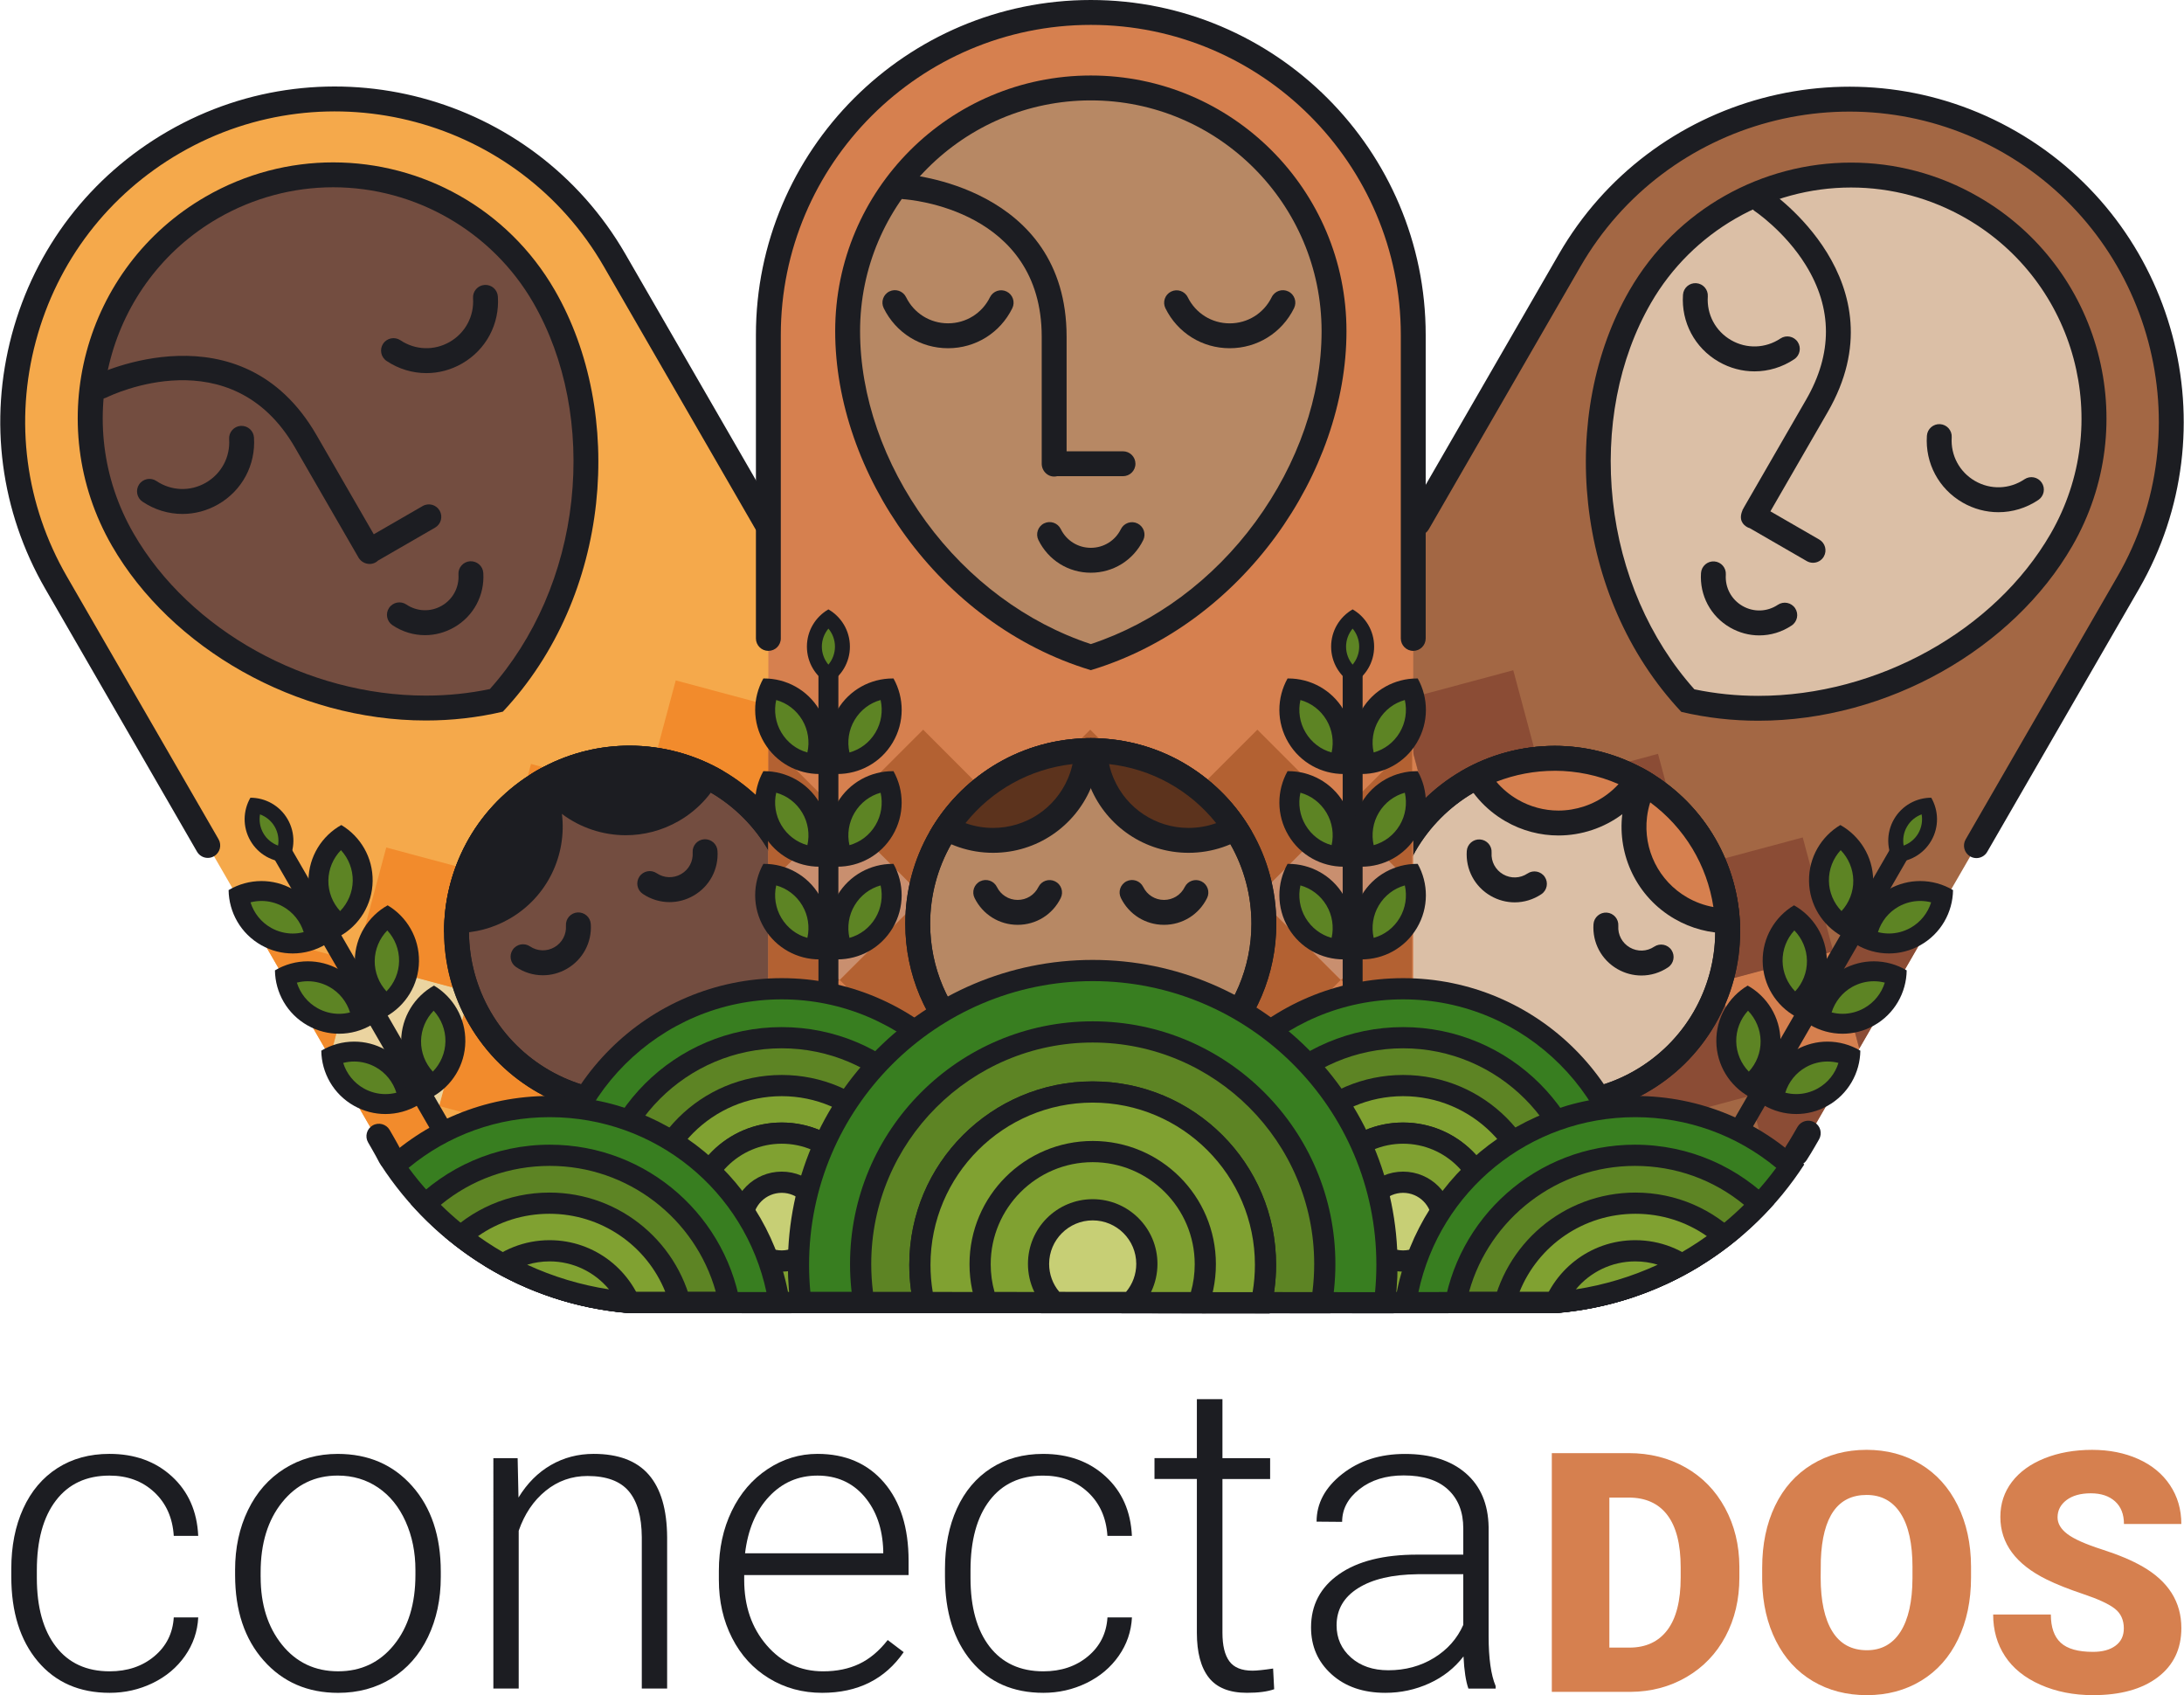 <?xml version="1.0" encoding="utf-8"?>
<!-- Generator: Adobe Illustrator 24.3.0, SVG Export Plug-In . SVG Version: 6.00 Build 0)  -->
<svg version="1.1" id="Capa_1" xmlns="http://www.w3.org/2000/svg" xmlns:xlink="http://www.w3.org/1999/xlink" x="0px" y="0px"
	 viewBox="0 0 1025 795.47" style="enable-background:new 0 0 1025 795.47;" xml:space="preserve">
<style type="text/css">
	.st0{fill:#387E20;}
	.st1{fill:#1C1D22;}
	.st2{fill:#5D8424;}
	.st3{fill:#80A131;}
	.st4{fill:#C7CF75;}
	.st5{fill:#CD1339;}
	.st6{fill:#D6804F;}
	.st7{fill:#A36744;}
	.st8{fill:#8B4C35;}
	.st9{fill:#F5A94B;}
	.st10{fill:#F28B2C;}
	.st11{fill:#EBD4A0;}
	.st12{fill:none;stroke:#1C1D22;stroke-width:5;stroke-linecap:round;stroke-miterlimit:10;}
	.st13{fill:#734D40;}
	.st14{fill:#A8755A;}
	.st15{fill:#FFFFFF;}
	.st16{fill:#DBBFA6;}
	.st17{fill:#B36132;}
	.st18{fill:#C98F6F;}
	.st19{fill:none;}
	.st20{fill:#B78864;}
	.st21{fill:#5C331D;}
	.st22{fill:none;stroke:#000000;stroke-miterlimit:10;}
	.st23{clip-path:url(#SVGID_8_);}
	.st24{clip-path:url(#SVGID_10_);fill:#D9824F;}
	.st25{clip-path:url(#SVGID_10_);}
	.st26{fill:none;stroke:#1C1D22;stroke-width:5;stroke-linecap:round;stroke-linejoin:round;stroke-miterlimit:10;}
	.st27{fill:#A8755A;stroke:#1C1D22;stroke-width:5;stroke-linecap:round;stroke-linejoin:round;stroke-miterlimit:10;}
	.st28{fill:#FFFFFF;stroke:#1C1D22;stroke-width:4;stroke-miterlimit:10;}
	.st29{fill:#387E20;stroke:#1C1D22;stroke-width:4;stroke-miterlimit:10;}
	.st30{fill:#5D8424;stroke:#1C1D22;stroke-width:4;stroke-miterlimit:10;}
	.st31{fill:none;stroke:#1C1D22;stroke-width:12;stroke-miterlimit:10;}
</style>
<g>
	<g>
		<g>
			<path class="st1" d="M51.47,784.29c8.33,0,15.31-2.35,20.94-7.05c5.63-4.7,8.68-10.78,9.14-18.24h11.49
				c-0.34,6.59-2.4,12.61-6.2,18.04c-3.8,5.43-8.84,9.68-15.14,12.74c-6.3,3.06-13.04,4.6-20.24,4.6
				c-14.19,0-25.43-4.93-33.73-14.79C9.45,769.73,5.3,756.47,5.3,739.81v-3.6c0-10.66,1.86-20.09,5.59-28.28s9.08-14.52,16.04-18.99
				c6.96-4.46,15.11-6.69,24.43-6.69c11.86,0,21.64,3.53,29.33,10.59c7.69,7.06,11.81,16.36,12.34,27.88H81.55
				c-0.53-8.46-3.58-15.29-9.14-20.49c-5.56-5.19-12.58-7.79-21.04-7.79c-10.79,0-19.17,3.9-25.13,11.69
				c-5.96,7.79-8.95,18.72-8.95,32.78v3.5c0,13.79,2.98,24.55,8.95,32.28C32.2,780.42,40.61,784.29,51.47,784.29z"/>
			<path class="st1" d="M110.33,736.72c0-10.39,2.02-19.75,6.05-28.08c4.03-8.33,9.73-14.8,17.09-19.44
				c7.36-4.63,15.71-6.94,25.03-6.94c14.39,0,26.05,5.05,34.98,15.14c8.93,10.09,13.39,23.47,13.39,40.12v2.5
				c0,10.46-2.02,19.87-6.04,28.23c-4.03,8.36-9.71,14.81-17.04,19.34c-7.33,4.53-15.69,6.8-25.08,6.8
				c-14.32,0-25.97-5.05-34.93-15.14s-13.44-23.47-13.44-40.12V736.72z M122.33,740.01c0,12.93,3.35,23.53,10.04,31.83
				c6.7,8.29,15.47,12.44,26.33,12.44c10.79,0,19.54-4.15,26.23-12.44c6.7-8.29,10.04-19.24,10.04-32.83v-2.3
				c0-8.26-1.53-15.82-4.6-22.69c-3.07-6.86-7.36-12.17-12.89-15.94c-5.53-3.76-11.86-5.65-18.99-5.65
				c-10.66,0-19.36,4.18-26.08,12.54c-6.73,8.36-10.09,19.31-10.09,32.83V740.01z"/>
			<path class="st1" d="M242.94,684.25l0.4,18.49c4.06-6.66,9.13-11.74,15.19-15.24c6.06-3.5,12.76-5.25,20.09-5.25
				c11.59,0,20.22,3.26,25.88,9.79c5.66,6.53,8.53,16.32,8.6,29.38v70.95h-11.89v-71.05c-0.07-9.66-2.12-16.86-6.15-21.59
				c-4.03-4.73-10.48-7.1-19.34-7.1c-7.4,0-13.94,2.32-19.64,6.95c-5.7,4.63-9.91,10.88-12.64,18.74v74.05h-11.89V684.25H242.94z"/>
			<path class="st1" d="M385.85,794.38c-9.19,0-17.5-2.26-24.93-6.8c-7.43-4.53-13.21-10.84-17.34-18.94
				c-4.13-8.1-6.2-17.17-6.2-27.23v-4.3c0-10.39,2.02-19.75,6.05-28.08c4.03-8.33,9.64-14.87,16.84-19.64
				c7.19-4.76,14.99-7.14,23.38-7.14c13.12,0,23.53,4.48,31.23,13.44c7.69,8.96,11.54,21.2,11.54,36.73v6.7h-77.15v2.3
				c0,12.26,3.51,22.47,10.54,30.63c7.03,8.16,15.87,12.24,26.53,12.24c6.4,0,12.04-1.17,16.94-3.5c4.9-2.33,9.34-6.06,13.34-11.19
				l7.5,5.69C415.33,788.02,402.57,794.38,385.85,794.38z M383.65,692.44c-9,0-16.57,3.3-22.74,9.89
				c-6.16,6.6-9.91,15.46-11.24,26.58h64.86v-1.3c-0.34-10.39-3.3-18.85-8.89-25.38C400.04,695.71,392.71,692.44,383.65,692.44z"/>
			<path class="st1" d="M489.68,784.29c8.33,0,15.31-2.35,20.94-7.05c5.63-4.7,8.68-10.78,9.14-18.24h11.49
				c-0.34,6.59-2.4,12.61-6.2,18.04c-3.8,5.43-8.84,9.68-15.14,12.74c-6.3,3.06-13.04,4.6-20.24,4.6
				c-14.19,0-25.43-4.93-33.73-14.79c-8.29-9.86-12.44-23.12-12.44-39.77v-3.6c0-10.66,1.86-20.09,5.59-28.28
				c3.73-8.19,9.08-14.52,16.04-18.99c6.96-4.46,15.11-6.69,24.43-6.69c11.86,0,21.64,3.53,29.33,10.59
				c7.69,7.06,11.81,16.36,12.34,27.88h-11.49c-0.53-8.46-3.58-15.29-9.14-20.49c-5.56-5.19-12.58-7.79-21.04-7.79
				c-10.79,0-19.17,3.9-25.13,11.69c-5.96,7.79-8.95,18.72-8.95,32.78v3.5c0,13.79,2.98,24.55,8.95,32.28
				C470.41,780.42,478.82,784.29,489.68,784.29z"/>
			<path class="st1" d="M573.72,656.57v27.68h22.38v9.79h-22.38v72.13c0,6,1.08,10.47,3.25,13.41c2.16,2.94,5.78,4.4,10.84,4.4
				c2,0,5.23-0.33,9.69-1l0.5,9.71c-3.13,1.12-7.4,1.68-12.79,1.68c-8.2,0-14.16-2.38-17.89-7.15c-3.73-4.76-5.6-11.78-5.6-21.04
				v-72.15h-19.89v-9.79h19.89v-27.68H573.72z"/>
			<path class="st1" d="M689.15,792.38c-1.2-3.4-1.97-8.43-2.3-15.09c-4.2,5.46-9.55,9.68-16.04,12.64
				c-6.49,2.96-13.38,4.45-20.64,4.45c-10.39,0-18.8-2.9-25.23-8.69c-6.43-5.8-9.64-13.12-9.64-21.99
				c0-10.52,4.38-18.85,13.14-24.98c8.76-6.13,20.97-9.19,36.62-9.19h21.69v-12.29c0-7.73-2.38-13.81-7.15-18.24
				c-4.76-4.43-11.71-6.64-20.83-6.64c-8.33,0-15.22,2.13-20.69,6.4c-5.46,4.26-8.19,9.39-8.19,15.39l-11.99-0.1
				c0-8.59,4-16.04,11.99-22.33c7.99-6.3,17.82-9.44,29.48-9.44c12.06,0,21.57,3.02,28.53,9.04c6.96,6.03,10.54,14.44,10.74,25.23
				v51.17c0,10.46,1.1,18.29,3.3,23.48v1.2H689.15z M651.57,783.79c8,0,15.14-1.93,21.44-5.8c6.3-3.86,10.87-9.03,13.74-15.49
				v-23.78h-21.39c-11.93,0.13-21.25,2.31-27.98,6.55c-6.73,4.23-10.09,10.04-10.09,17.44c0,6.06,2.25,11.09,6.74,15.09
				C638.53,781.79,644.38,783.79,651.57,783.79z"/>
		</g>
		<g>
			<path class="st6" d="M728.3,793.93V681.9h36.09c9.9,0,18.8,2.24,26.7,6.73c7.9,4.49,14.07,10.83,18.51,19.01
				c4.44,8.18,6.68,17.35,6.73,27.51v5.15c0,10.26-2.17,19.46-6.5,27.59c-4.33,8.13-10.44,14.49-18.31,19.08
				c-7.87,4.59-16.66,6.91-26.35,6.96H728.3z M755.31,702.75v70.41h9.39c7.74,0,13.69-2.76,17.85-8.27
				c4.15-5.51,6.23-13.71,6.23-24.58v-4.85c0-10.82-2.08-18.98-6.23-24.47c-4.16-5.49-10.21-8.23-18.16-8.23H755.31z"/>
			<path class="st6" d="M925.05,740.22c0,10.93-2.03,20.59-6.08,29.01c-4.05,8.41-9.81,14.89-17.27,19.43
				c-7.46,4.54-15.97,6.81-25.51,6.81c-9.54,0-18-2.19-25.39-6.58c-7.39-4.39-13.15-10.66-17.27-18.81
				c-4.13-8.16-6.3-17.52-6.5-28.09v-6.31c0-10.98,2.01-20.66,6.04-29.05c4.03-8.39,9.8-14.86,17.31-19.43s16.07-6.85,25.66-6.85
				c9.49,0,17.95,2.26,25.39,6.77c7.44,4.51,13.22,10.94,17.35,19.28c4.13,8.34,6.22,17.89,6.27,28.66V740.22z M897.58,735.53
				c0-11.13-1.86-19.58-5.58-25.35c-3.72-5.77-9.04-8.66-15.97-8.66c-13.54,0-20.7,10.16-21.47,30.47l-0.08,8.23
				c0,10.98,1.82,19.41,5.46,25.32c3.64,5.9,9.05,8.85,16.24,8.85c6.82,0,12.08-2.9,15.77-8.69c3.69-5.8,5.56-14.13,5.62-25.01
				V735.53z"/>
			<path class="st6" d="M996.76,764.15c0-3.95-1.4-7.03-4.19-9.23c-2.8-2.2-7.71-4.49-14.74-6.85c-7.03-2.36-12.77-4.64-17.24-6.85
				c-14.52-7.13-21.78-16.93-21.78-29.39c0-6.21,1.81-11.68,5.42-16.43c3.62-4.74,8.74-8.44,15.35-11.08
				c6.62-2.64,14.05-3.96,22.31-3.96c8.05,0,15.27,1.44,21.66,4.31c6.39,2.87,11.35,6.96,14.89,12.27
				c3.54,5.31,5.31,11.38,5.31,18.2h-26.93c0-4.56-1.4-8.11-4.19-10.62c-2.8-2.51-6.58-3.77-11.35-3.77
				c-4.82,0-8.63,1.07-11.43,3.19c-2.8,2.13-4.19,4.83-4.19,8.12c0,2.87,1.54,5.48,4.62,7.81c3.08,2.33,8.49,4.75,16.24,7.23
				c7.74,2.49,14.11,5.17,19.08,8.04c12.11,6.98,18.16,16.59,18.16,28.85c0,9.8-3.69,17.49-11.08,23.09
				c-7.39,5.59-17.52,8.39-30.39,8.39c-9.08,0-17.3-1.63-24.66-4.88s-12.9-7.72-16.62-13.39c-3.72-5.67-5.58-12.2-5.58-19.58h27.08
				c0,6,1.55,10.43,4.65,13.27c3.1,2.85,8.14,4.27,15.12,4.27c4.46,0,7.99-0.96,10.58-2.89
				C995.46,770.35,996.76,767.64,996.76,764.15z"/>
		</g>
	</g>
	<g>
		<path class="st7" d="M843.75,541.7c1.28-2,2.52-4.03,3.72-6.11l151.33-262.11c41.79-72.38,16.99-164.93-55.39-206.72
			s-164.93-16.99-206.72,55.39L585.36,384.27c-1.2,2.08-2.34,4.17-3.43,6.28l109.32,112.97L843.75,541.7"/>
		<g>
			<polygon class="st8" points="617.36,396.5 571.8,408.7 572.59,407.32 572.73,407.06 572.76,407.04 605.17,350.94 			"/>
			
				<rect x="623.7" y="388.45" transform="matrix(0.259 0.966 -0.966 0.259 884.748 -320.764)" class="st8" width="55.37" height="55.37"/>
			
				<rect x="691.63" y="427.66" transform="matrix(0.259 0.966 -0.966 0.259 972.968 -357.306)" class="st8" width="55.37" height="55.37"/>
			
				<rect x="759.55" y="466.88" transform="matrix(0.259 0.966 -0.966 0.259 1061.189 -393.848)" class="st8" width="55.37" height="55.37"/>
			<polygon class="st8" points="866.84,501.97 834.25,558.4 833.99,558.89 833.48,559.81 821.26,514.19 			"/>
			<polygon class="st6" points="670.9,382.2 617.43,396.52 605.19,350.89 605.68,350.05 605.7,350 605.96,349.56 605.98,349.49 
				610.91,340.93 656.57,328.71 			"/>
			
				<rect x="677.24" y="374.15" transform="matrix(0.259 0.966 -0.966 0.259 910.614 -383.072)" class="st6" width="55.37" height="55.37"/>
			
				<rect x="745.16" y="413.36" transform="matrix(0.259 0.966 -0.966 0.259 998.835 -419.614)" class="st6" width="55.37" height="55.37"/>
			<polygon class="st6" points="872.57,492.02 867.8,500.27 867.78,500.34 867.66,500.53 867.64,500.62 866.89,501.9 821.19,514.17 
				806.86,460.69 860.35,446.36 			"/>
			<polygon class="st8" points="656.52,328.67 610.94,340.89 611.71,339.56 611.73,339.53 611.87,339.32 611.9,339.3 611.92,339.23 
				644.3,283.15 			"/>
			
				<rect x="662.85" y="320.64" transform="matrix(0.259 0.966 -0.966 0.259 848.266 -408.84)" class="st8" width="55.37" height="55.37"/>
			
				<rect x="730.78" y="359.85" transform="matrix(0.259 0.966 -0.966 0.259 936.486 -445.382)" class="st8" width="55.37" height="55.37"/>
			
				<rect x="798.7" y="399.07" transform="matrix(0.259 0.966 -0.966 0.259 1024.707 -481.924)" class="st8" width="55.37" height="55.37"/>
			<polygon class="st8" points="905.98,434.19 873.41,490.62 873.36,490.66 873.13,491.06 873.11,491.11 872.61,491.97 
				860.39,446.39 			"/>
		</g>
		<path class="st9" d="M443.17,390.45c-1.09-2.11-2.23-4.2-3.43-6.27L288.41,122.07C246.62,49.69,154.07,24.89,81.69,66.68
			S-15.48,201.02,26.3,273.4L177.63,535.5c1.2,2.08,2.44,4.12,3.72,6.11l152.5-38.19L443.17,390.45"/>
		<g>
			<polygon class="st10" points="206.04,518.98 193.98,563.96 161.08,506.95 			"/>
			
				<rect x="212.38" y="471.67" transform="matrix(0.966 0.259 -0.259 0.966 137.422 -45.118)" class="st10" width="55.37" height="55.37"/>
			
				<rect x="280.3" y="432.45" transform="matrix(0.966 0.259 -0.259 0.966 129.587 -64.033)" class="st10" width="55.37" height="55.37"/>
			
				<rect x="348.22" y="393.24" transform="matrix(0.966 0.259 -0.259 0.966 121.751 -82.949)" class="st10" width="55.37" height="55.37"/>
			<polygon class="st10" points="456.1,413.65 409.93,401.29 422.29,355.12 422.41,355.31 422.46,355.37 455.82,413.18 			"/>
			<polygon class="st11" points="220.43,465.48 206.11,518.96 161.06,506.9 160.8,506.46 160.76,506.41 155.03,496.48 
				155.01,496.44 154.89,496.23 154.89,496.2 166.95,451.15 			"/>
			
				<rect x="226.76" y="418.16" transform="matrix(0.966 0.259 -0.259 0.966 124.062 -50.664)" class="st11" width="55.37" height="55.37"/>
			
				<rect x="294.68" y="378.94" transform="matrix(0.966 0.259 -0.259 0.966 116.227 -69.579)" class="st11" width="55.37" height="55.37"/>
			<polygon class="st11" points="422.25,355.05 409.86,401.31 356.38,386.99 370.72,333.5 416.97,345.89 			"/>
			<polygon class="st10" points="166.9,451.18 154.84,496.13 121.92,439.12 			"/>
			
				<rect x="173.23" y="403.86" transform="matrix(0.966 0.259 -0.259 0.966 118.537 -37.296)" class="st10" width="55.37" height="55.37"/>
			
				<rect x="241.15" y="364.64" transform="matrix(0.966 0.259 -0.259 0.966 110.702 -56.211)" class="st10" width="55.37" height="55.37"/>
			
				<rect x="309.07" y="325.43" transform="matrix(0.966 0.259 -0.259 0.966 102.867 -75.127)" class="st10" width="55.37" height="55.37"/>
			<polygon class="st10" points="416.94,345.84 370.77,333.48 383.13,287.31 383.29,287.57 416.69,345.37 416.71,345.44 			"/>
		</g>
		<g>
			<path class="st1" d="M97.52,402.58c-2.02,0-3.98-1.05-5.06-2.92L21.25,276.32C0.26,239.96-5.32,197.6,5.54,157.05
				c10.87-40.55,36.87-74.44,73.23-95.43c75.05-43.33,171.36-17.53,214.7,57.53l71.21,123.34c1.61,2.79,0.66,6.37-2.14,7.98
				c-2.8,1.61-6.37,0.65-7.98-2.14l-71.21-123.34C243.24,55.52,154.09,31.63,84.62,71.74c-33.66,19.43-57.73,50.8-67.79,88.34
				c-10.06,37.54-4.9,76.74,14.53,110.4l71.21,123.34c1.61,2.79,0.66,6.37-2.14,7.98C99.52,402.33,98.51,402.58,97.52,402.58z"/>
		</g>
		<g>
			<path class="st13" d="M199.88,332.27c-57.8,0-114.96-31.75-142.24-79c-15.24-26.4-19.29-57.16-11.4-86.61
				c7.89-29.45,26.78-54.06,53.18-69.31c17.35-10.02,37.04-15.31,56.96-15.31c40.71,0,78.63,21.87,98.96,57.09
				c15.8,27.37,22.42,61.63,18.64,96.48c-3.85,35.43-18.39,68.41-41,93.06c-10.74,2.39-21.86,3.6-33.08,3.6
				C199.89,332.27,199.89,332.27,199.88,332.27z"/>
			<g>
				<path class="st1" d="M156.37,87.88c38.63,0,74.61,20.76,93.9,54.17c15.19,26.3,21.54,59.3,17.89,92.92
					c-3.64,33.55-17.19,64.79-38.26,88.38c-9.76,2.04-19.84,3.07-30.02,3.07c-55.78,0-110.91-30.57-137.18-76.08
					c-29.86-51.71-12.08-118.08,39.64-147.94C118.8,92.91,137.49,87.88,156.37,87.88 M156.37,76.2c-20.36,0-40.98,5.18-59.88,16.09
					c-57.38,33.13-77.05,106.51-43.92,163.89c27.66,47.91,86.42,81.92,147.3,81.92c12.04,0,24.16-1.33,36.14-4.15
					c51.05-54.32,57.5-140.37,24.37-197.75C238.17,97.72,197.84,76.2,156.37,76.2L156.37,76.2z"/>
			</g>
		</g>
		<g>
			<path class="st1" d="M173.48,264.64c-2.04,0-4.05-1.07-5.17-2.89l0,0c0-0.01-0.03-0.04-0.07-0.12c0-0.01-0.01-0.02-0.01-0.02
				c0-0.01-0.01-0.02-0.01-0.03c-0.64-1.11-5.02-8.7-29.79-51.59c-29.84-51.69-86.1-24.62-88.48-23.45
				c-2.89,1.43-6.39,0.25-7.83-2.64c-1.43-2.89-0.26-6.39,2.62-7.82c0.68-0.34,68.43-33.2,103.8,28.07l26.88,46.56l22.93-13.24
				c2.79-1.62,6.37-0.66,7.98,2.14c1.61,2.79,0.66,6.37-2.14,7.98l-26.79,15.47c-0.33,0.32-0.71,0.61-1.12,0.84
				C175.41,264.41,174.44,264.64,173.48,264.64z"/>
		</g>
		<g>
			<path class="st1" d="M200.11,175.09c-6.51,0-13-1.91-18.68-5.71c-2.68-1.79-3.4-5.42-1.61-8.1c1.79-2.68,5.42-3.4,8.1-1.61
				c7,4.68,15.88,4.97,23.17,0.76c7.31-4.22,11.49-12.07,10.92-20.5c-0.22-3.22,2.21-6.01,5.43-6.22c3.24-0.22,6.01,2.21,6.22,5.43
				c0.88,12.91-5.54,24.95-16.74,31.41C211.68,173.58,205.89,175.09,200.11,175.09z"/>
		</g>
		<g>
			<path class="st1" d="M85.63,241.18c-6.53,0-13.04-1.93-18.74-5.76c-2.68-1.8-3.39-5.43-1.59-8.11c1.8-2.68,5.43-3.39,8.11-1.59
				c7.01,4.71,15.9,5.01,23.21,0.79c7.29-4.21,11.48-12.04,10.92-20.45c-0.21-3.22,2.23-6,5.45-6.21c3.23-0.18,6,2.23,6.21,5.45
				c0.85,12.88-5.57,24.88-16.74,31.33C97.2,239.67,91.41,241.18,85.63,241.18z"/>
		</g>
		<g>
			<path class="st1" d="M199.46,298.06c-5.32,0-10.63-1.57-15.27-4.69c-2.68-1.8-3.39-5.43-1.59-8.11c1.8-2.68,5.43-3.39,8.11-1.59
				c5.02,3.37,11.39,3.59,16.63,0.57c5.22-3.01,8.22-8.63,7.82-14.65c-0.21-3.22,2.23-6,5.45-6.21c3.23-0.18,6,2.23,6.21,5.45
				c0.69,10.49-4.54,20.28-13.64,25.53C208.89,296.83,204.17,298.06,199.46,298.06z"/>
		</g>
		<g>
			<path class="st14" d="M442.39,390.89c-1.09-2.11-2.23-4.2-3.43-6.27l-1.96-3.4"/>
			<path class="st1" d="M442.4,396.73c-2.11,0-4.16-1.15-5.19-3.16c-1.05-2.03-2.16-4.06-3.3-6.03l-1.96-3.4
				c-1.61-2.79-0.65-6.37,2.14-7.98c2.79-1.62,6.37-0.66,7.98,2.14l1.96,3.4c1.23,2.13,2.43,4.32,3.56,6.51
				c1.48,2.87,0.36,6.39-2.51,7.87C444.22,396.53,443.3,396.73,442.4,396.73z"/>
		</g>
		<g>
			<path class="st14" d="M182.39,541c-1.09-2.11-2.23-4.2-3.43-6.27l-1.96-3.4"/>
			<path class="st1" d="M183.21,548.69c-2.12,0-4.16-1.15-5.19-3.16c-1.04-2.01-2.15-4.04-3.3-6.03l-1.96-3.4
				c-1.61-2.79-0.66-6.37,2.14-7.98c2.79-1.62,6.37-0.65,7.98,2.14l1.96,3.4c1.24,2.15,2.44,4.34,3.56,6.51
				c1.48,2.87,0.36,6.39-2.51,7.87C185.03,548.47,184.12,548.69,183.21,548.69z"/>
		</g>
		<g>
			<path class="st13" d="M295.59,518.24c-28.98,0-55.96-15.57-70.43-40.63c-7.06-12.22-10.82-26.11-10.89-40.17
				c-0.14-28.11,13.9-53.88,37.57-68.93c1.06-0.7,2.05-1.29,3.05-1.87c1-0.58,2.02-1.15,3.03-1.65c11.63-6.07,24.57-9.25,37.52-9.25
				c14.43,0,28.64,3.84,41.09,11.12c12.12,7.07,22.25,17.27,29.32,29.51c10.85,18.79,13.73,40.68,8.12,61.63
				c-5.61,20.96-19.06,38.48-37.85,49.33C323.77,514.47,309.76,518.24,295.59,518.24z"/>
			<g>
				<path class="st1" d="M295.44,361.59L295.44,361.59c13.39,0,26.58,3.57,38.15,10.33c11.24,6.56,20.64,16.03,27.2,27.38
					c20.78,36,8.41,82.2-27.59,102.98c-11.46,6.62-24.46,10.11-37.61,10.11c-26.89,0-51.94-14.45-65.37-37.71
					c-6.55-11.35-10.04-24.23-10.11-37.28c-0.13-26.09,12.9-50,34.87-63.96c0.07-0.04,0.13-0.08,0.19-0.13
					c0.7-0.47,1.52-0.96,2.64-1.61c1.13-0.65,1.97-1.11,2.71-1.47c0.07-0.04,0.15-0.07,0.22-0.11
					C271.42,364.54,283.42,361.59,295.44,361.59 M295.44,349.91c-13.58,0-27.33,3.18-40.11,9.85c-1.13,0.56-2.26,1.19-3.36,1.82
					c-1.1,0.64-2.2,1.29-3.26,2c-26.01,16.53-40.43,44.85-40.28,73.88c0.07,14.65,3.83,29.48,11.67,43.06
					c16.13,27.93,45.4,43.55,75.49,43.55c14.77,0,29.74-3.76,43.45-11.68c41.66-24.05,55.91-77.3,31.87-118.94
					c-7.84-13.58-18.78-24.25-31.43-31.63C326.13,354.03,310.9,349.91,295.44,349.91L295.44,349.91z"/>
			</g>
		</g>
		<path class="st1" d="M295.42,361.6L295.42,361.6c13.39,0,26.58,3.57,38.15,10.33c11.24,6.56,20.64,16.03,27.2,27.38
			c20.78,36,8.41,82.2-27.59,102.98c-11.46,6.62-24.46,10.11-37.61,10.11c-26.89,0-51.94-14.45-65.37-37.71
			c-6.55-11.35-10.04-24.23-10.11-37.28c-0.13-26.09,12.9-50,34.87-63.96c0.07-0.04,0.13-0.08,0.2-0.13
			c0.7-0.47,1.52-0.96,2.64-1.61c1.13-0.65,1.97-1.11,2.71-1.47c0.07-0.04,0.15-0.07,0.22-0.11
			C271.41,364.55,283.41,361.6,295.42,361.6 M295.42,349.92c-13.58,0-27.33,3.18-40.11,9.85c-1.13,0.56-2.26,1.19-3.36,1.82
			c-1.1,0.64-2.2,1.29-3.26,2c-26.01,16.53-40.43,44.85-40.28,73.88c0.07,14.65,3.83,29.48,11.67,43.06
			c16.13,27.93,45.4,43.55,75.49,43.55c14.77,0,29.74-3.76,43.45-11.68c41.66-24.05,55.91-77.3,31.87-118.94
			c-7.84-13.58-18.78-24.25-31.43-31.63C326.12,354.04,310.88,349.92,295.42,349.92L295.42,349.92z"/>
		<g>
			<path class="st1" d="M214.42,431.97c1.58-25.96,15.3-49.39,37.42-63.46c0.48-0.32,0.95-0.62,1.41-0.9
				c2.48,4.73,4.05,9.78,4.67,15.04c2.12,17.54-6.39,34.58-21.68,43.41C229.59,429.91,222.05,431.95,214.42,431.97z"/>
			<g>
				<path class="st1" d="M250.63,376.43c0.72,2.26,1.22,4.57,1.5,6.94c1.84,15.21-5.55,29.98-18.81,37.64
					c-3.85,2.22-8.03,3.75-12.35,4.53C223.95,405.9,234.5,388.31,250.63,376.43 M255.33,359.77c-1.13,0.56-2.26,1.19-3.36,1.82
					c-1.1,0.64-2.2,1.29-3.26,2c-26.01,16.53-40.43,44.85-40.28,73.88c1.94,0.23,3.89,0.34,5.85,0.34c8.46,0,17.04-2.16,24.89-6.69
					c17.84-10.3,26.89-29.93,24.56-49.16c-0.77-6.47-2.85-12.9-6.32-18.91C256.75,361.91,256.05,360.82,255.33,359.77L255.33,359.77
					z"/>
			</g>
		</g>
		<g>
			<path class="st1" d="M293.71,386.11c-9.5,0-18.9-3.13-26.48-8.82c-4.24-3.18-7.83-7.06-10.69-11.57
				c0.46-0.25,0.92-0.49,1.38-0.72c11.63-6.07,24.57-9.25,37.52-9.25c12.6,0,25.03,2.93,36.27,8.52
				c-3.84,6.6-9.31,12.04-16.03,15.93C308.99,384.06,301.39,386.11,293.71,386.11z"/>
			<g>
				<path class="st1" d="M295.44,361.59L295.44,361.59c9.4,0,18.7,1.76,27.41,5.14c-2.82,3.33-6.21,6.17-10.09,8.4
					c-5.81,3.35-12.4,5.13-19.05,5.13c-8.24,0-16.4-2.72-22.98-7.66c-1.9-1.42-3.65-3.01-5.24-4.76
					C274.92,363.75,285.18,361.59,295.44,361.59 M295.44,349.91c-13.58,0-27.33,3.18-40.11,9.85c-1.13,0.56-2.26,1.19-3.36,1.82
					c-1.1,0.64-2.2,1.29-3.26,2c0.55,1.15,1.15,2.3,1.8,3.44c3.47,6.01,8,11.03,13.22,14.93c8.67,6.51,19.23,9.99,29.98,9.99
					c8.46,0,17.03-2.16,24.89-6.69c9.67-5.58,16.77-13.91,20.88-23.43C326.13,354.04,310.9,349.91,295.44,349.91L295.44,349.91z"/>
			</g>
		</g>
		<g>
			<path class="st1" d="M314.24,423.33c-4.38,0-8.74-1.29-12.56-3.86c-2.68-1.8-3.39-5.43-1.59-8.11c1.8-2.68,5.43-3.4,8.11-1.59
				c3.47,2.33,7.86,2.48,11.48,0.39c3.61-2.08,5.68-5.96,5.4-10.12c-0.21-3.22,2.23-6,5.45-6.21c3.2-0.18,6,2.23,6.21,5.45
				c0.57,8.63-3.73,16.68-11.22,21C321.99,422.32,318.11,423.33,314.24,423.33z"/>
		</g>
		<g>
			<path class="st1" d="M254.77,457.66c-4.38,0-8.74-1.29-12.56-3.86c-2.68-1.8-3.39-5.43-1.59-8.11c1.8-2.68,5.43-3.39,8.11-1.59
				c3.47,2.33,7.87,2.48,11.48,0.39c3.6-2.08,5.67-5.96,5.4-10.11c-0.21-3.22,2.23-6,5.45-6.21c3.22-0.18,6,2.23,6.21,5.45
				c0.57,8.63-3.73,16.67-11.22,21C262.53,456.65,258.64,457.66,254.77,457.66z"/>
		</g>
		<g>
			<g>
				<path class="st2" d="M180.87,518.09c-4.31,0-8.59-1.12-12.39-3.24c-7.09-3.97-11.84-11.12-12.83-19.09
					c3.31-1.51,6.92-2.3,10.58-2.3c4.32,0,8.6,1.12,12.41,3.25c7.08,3.97,11.82,11.11,12.82,19.08
					C188.14,517.3,184.53,518.09,180.87,518.09C180.87,518.09,180.87,518.09,180.87,518.09z"/>
				<g>
					<path class="st1" d="M166.23,498.13c3.52,0,7.02,0.92,10.12,2.66c4.69,2.62,8.12,6.96,9.68,11.98
						c-1.68,0.43-3.42,0.65-5.16,0.65c-3.51,0-7.01-0.92-10.1-2.65c-4.7-2.63-8.13-6.97-9.7-11.98
						C162.75,498.35,164.48,498.13,166.23,498.13 M166.23,488.79c-5.43,0-10.77,1.47-15.44,4.25c0.14,10.41,5.68,20.44,15.41,25.89
						c4.65,2.6,9.69,3.84,14.67,3.84c5.43,0,10.78-1.47,15.44-4.25c-0.14-10.41-5.68-20.44-15.4-25.88
						C176.26,490.02,171.21,488.79,166.23,488.79L166.23,488.79z"/>
				</g>
			</g>
			<g>
				<line class="st15" x1="206.18" y1="527.9" x2="124.34" y2="386.14"/>
				
					<rect x="160.58" y="375.18" transform="matrix(0.866 -0.5 0.5 0.866 -206.37 143.858)" class="st1" width="9.35" height="163.68"/>
			</g>
			<g>
				<path class="st2" d="M137.37,442.74c-4.31,0-8.59-1.12-12.39-3.24c-7.09-3.97-11.84-11.12-12.83-19.09
					c3.31-1.51,6.92-2.3,10.58-2.3c4.31,0,8.6,1.12,12.4,3.25c7.08,3.96,11.82,11.11,12.82,19.08
					C144.64,441.95,141.03,442.74,137.37,442.74L137.37,442.74z"/>
				<g>
					<path class="st1" d="M122.73,422.78c3.52,0,7.02,0.92,10.12,2.66c4.69,2.62,8.12,6.96,9.68,11.98
						c-1.68,0.43-3.42,0.65-5.16,0.65c-3.51,0-7.01-0.92-10.1-2.65c-4.7-2.63-8.13-6.97-9.7-11.98
						C119.25,423,120.98,422.78,122.73,422.78 M122.73,413.44c-5.43,0-10.77,1.47-15.44,4.25c0.14,10.41,5.68,20.44,15.41,25.89
						c4.65,2.6,9.69,3.84,14.67,3.84c5.43,0,10.78-1.47,15.44-4.25c-0.14-10.41-5.68-20.44-15.4-25.88
						C132.76,414.68,127.71,413.44,122.73,413.44L122.73,413.44z"/>
				</g>
			</g>
			<g>
				<path class="st2" d="M159.55,433.75c-6.41-4.85-10.22-12.53-10.11-20.64c0.11-8.13,4.13-15.7,10.67-20.38
					c6.41,4.85,10.22,12.53,10.11,20.66C170.11,421.5,166.08,429.07,159.55,433.75z"/>
				<g>
					<path class="st1" d="M160.02,398.94c3.56,3.86,5.6,9,5.53,14.38c-0.07,5.37-2.25,10.45-5.91,14.22c-3.56-3.86-5.6-9-5.53-14.37
						C154.18,407.79,156.35,402.7,160.02,398.94 M160.18,387.15c-9.08,5.08-15.26,14.73-15.41,25.89
						c-0.15,11.14,5.77,20.95,14.71,26.28c9.08-5.08,15.26-14.73,15.41-25.87C175.04,402.29,169.12,392.48,160.18,387.15
						L160.18,387.15z"/>
				</g>
			</g>
			<g>
				<path class="st2" d="M203.05,509.09c-6.41-4.84-10.22-12.52-10.11-20.64c0.11-8.12,4.13-15.7,10.66-20.38
					c6.41,4.85,10.22,12.53,10.11,20.66C213.61,496.85,209.59,504.42,203.05,509.09z"/>
				<g>
					<path class="st1" d="M203.52,474.28c3.56,3.86,5.6,9,5.53,14.38c-0.07,5.37-2.25,10.45-5.91,14.22c-3.56-3.86-5.6-9-5.53-14.37
						C197.68,483.13,199.86,478.05,203.52,474.28 M203.68,462.5c-9.08,5.08-15.26,14.73-15.41,25.89
						c-0.15,11.14,5.77,20.95,14.71,26.28c9.08-5.08,15.26-14.73,15.41-25.87C218.54,477.63,212.62,467.83,203.68,462.5
						L203.68,462.5z"/>
				</g>
			</g>
			<g>
				<path class="st2" d="M159.12,480.41c-4.31,0-8.59-1.12-12.39-3.24c-7.09-3.97-11.84-11.12-12.83-19.09
					c3.31-1.51,6.92-2.3,10.58-2.3c4.31,0,8.6,1.12,12.41,3.25c7.08,3.97,11.82,11.11,12.82,19.08
					C166.39,479.63,162.78,480.41,159.12,480.41L159.12,480.41z"/>
				<g>
					<path class="st1" d="M144.48,460.46c3.52,0,7.02,0.92,10.12,2.66c4.69,2.62,8.12,6.96,9.68,11.98
						c-1.68,0.43-3.42,0.65-5.16,0.65c-3.51,0-7.01-0.92-10.1-2.65c-4.7-2.63-8.13-6.97-9.7-11.98
						C141,460.68,142.73,460.46,144.48,460.46 M144.48,451.11c-5.43,0-10.77,1.47-15.44,4.25c0.14,10.41,5.68,20.44,15.41,25.89
						c4.65,2.6,9.69,3.84,14.67,3.84c5.43,0,10.78-1.47,15.44-4.25c-0.14-10.41-5.68-20.44-15.4-25.88
						C154.51,452.35,149.46,451.11,144.48,451.11L144.48,451.11z"/>
				</g>
			</g>
			<g>
				<path class="st2" d="M181.3,471.42c-6.41-4.84-10.22-12.52-10.11-20.64c0.11-8.13,4.13-15.71,10.66-20.38
					c6.41,4.85,10.22,12.53,10.11,20.66C191.86,459.17,187.84,466.75,181.3,471.42z"/>
				<g>
					<path class="st1" d="M181.77,436.61c3.56,3.86,5.6,9,5.53,14.38c-0.07,5.37-2.25,10.45-5.91,14.22c-3.56-3.86-5.6-9-5.53-14.37
						C175.93,445.46,178.11,440.38,181.77,436.61 M181.93,424.83c-9.08,5.08-15.26,14.73-15.41,25.89
						c-0.15,11.14,5.77,20.95,14.71,26.28c9.08-5.08,15.26-14.73,15.41-25.87C196.79,439.96,190.87,430.15,181.93,424.83
						L181.93,424.83z"/>
				</g>
			</g>
			<g>
				<path class="st2" d="M132.9,400.97c-5.12-0.66-9.73-3.67-12.34-8.2c-2.61-4.53-2.93-10.03-0.93-14.79
					c5.12,0.66,9.73,3.68,12.34,8.21C134.58,390.71,134.89,396.21,132.9,400.97z"/>
				<g>
					<path class="st1" d="M122.03,382.15c2.86,1.05,5.33,3.07,6.9,5.79c1.56,2.71,2.08,5.86,1.56,8.86
						c-2.86-1.05-5.33-3.07-6.89-5.78C122.03,388.31,121.51,385.16,122.03,382.15 M117.52,374.34c-3.48,6.04-3.74,13.71,0,20.18
						c3.73,6.47,10.5,10.08,17.47,10.08c3.48-6.04,3.74-13.71,0-20.18C131.26,377.96,124.49,374.34,117.52,374.34L117.52,374.34z"/>
				</g>
			</g>
		</g>
		<g>
			<path class="st1" d="M927.58,402.67c-0.99,0-2-0.25-2.92-0.78c-2.79-1.61-3.75-5.19-2.14-7.98l71.21-123.34
				c40.11-69.47,16.22-158.63-53.25-198.74c-69.47-40.1-158.63-16.22-198.74,53.25l-71.21,123.34c-1.61,2.8-5.19,3.75-7.98,2.14
				c-2.79-1.61-3.75-5.19-2.14-7.98l71.21-123.34c43.33-75.05,139.64-100.86,214.7-57.53c75.05,43.33,100.86,139.64,57.53,214.7
				l-71.21,123.34C931.56,401.62,929.59,402.67,927.58,402.67z"/>
		</g>
		<g>
			<path class="st16" d="M825.24,332.37c-11.23,0-22.35-1.21-33.09-3.6c-22.61-24.66-37.15-57.63-41-93.06
				c-3.78-34.84,2.84-69.11,18.64-96.48c20.33-35.21,58.25-57.09,98.96-57.09c19.91,0,39.61,5.29,56.95,15.31
				c54.5,31.47,73.24,101.41,41.78,155.92C940.2,300.62,883.03,332.37,825.24,332.37C825.23,332.37,825.24,332.37,825.24,332.37z"/>
			<g>
				<path class="st1" d="M868.74,87.99c18.89,0,37.57,5.02,54.03,14.53c51.71,29.86,69.5,96.22,39.64,147.94
					c-26.27,45.5-81.4,76.08-137.18,76.08c-10.17,0-20.25-1.03-30.02-3.07c-21.07-23.59-34.62-54.83-38.26-88.38
					c-3.65-33.62,2.7-66.62,17.89-92.92C794.13,108.74,830.11,87.99,868.74,87.99 M868.74,76.3c-41.47,0-81.8,21.52-104.02,60.01
					c-33.13,57.39-26.68,143.43,24.37,197.75c11.98,2.82,24.1,4.15,36.14,4.15c60.88,0,119.64-34.01,147.3-81.92
					c33.13-57.38,13.47-130.76-43.92-163.89C909.73,81.49,889.1,76.3,868.74,76.3L868.74,76.3z"/>
			</g>
		</g>
		<g>
			<path class="st1" d="M850.89,264.09c-0.99,0-2-0.25-2.92-0.78l-26.79-15.47c-0.44-0.12-0.87-0.3-1.28-0.54
				c-1.73-1-4.12-3.31-2.06-7.95l-0.07-0.04c0.1-0.17,0.21-0.33,0.32-0.49c0.14-0.28,0.29-0.56,0.46-0.86l29.1-50.41
				c12.47-21.6,12.4-42.86-0.19-63.19c-9.73-15.71-23.6-25.06-23.74-25.16c-2.68-1.79-3.41-5.41-1.63-8.1
				c1.78-2.68,5.4-3.42,8.09-1.64c0.63,0.42,62.97,42.66,27.59,103.93c-15.88,27.5-23.38,40.49-26.88,46.56l22.93,13.24
				c2.79,1.61,3.75,5.19,2.14,7.98C854.88,263.05,852.91,264.09,850.89,264.09z"/>
		</g>
		<g>
			<path class="st1" d="M937.9,240.36c-5.78,0-11.57-1.51-16.83-4.54c-11.17-6.45-17.59-18.45-16.74-31.33
				c0.21-3.22,3.03-5.66,6.21-5.45c3.22,0.21,5.66,2.99,5.44,6.21c-0.55,8.41,3.64,16.24,10.93,20.45
				c7.31,4.22,16.2,3.92,23.21-0.79c2.68-1.8,6.31-1.09,8.11,1.59c1.8,2.68,1.09,6.31-1.59,8.11
				C950.94,238.44,944.43,240.36,937.9,240.36z"/>
		</g>
		<g>
			<path class="st1" d="M823.42,174.27c-5.78,0-11.57-1.51-16.82-4.54c-11.2-6.47-17.61-18.5-16.74-31.41
				c0.22-3.22,2.99-5.65,6.22-5.43c3.22,0.22,5.65,3.01,5.43,6.22c-0.57,8.43,3.61,16.28,10.92,20.5
				c7.29,4.21,16.17,3.91,23.17-0.76c2.68-1.79,6.31-1.07,8.1,1.61c1.79,2.68,1.07,6.31-1.61,8.1
				C836.42,172.36,829.93,174.27,823.42,174.27z"/>
		</g>
		<g>
			<path class="st1" d="M825.67,298.17c-4.71,0-9.43-1.23-13.71-3.7c-9.13-5.27-14.35-15.07-13.64-25.59
				c0.22-3.22,3.05-5.65,6.22-5.43c3.22,0.22,5.65,3,5.43,6.22c-0.41,6.04,2.59,11.66,7.82,14.68c5.22,3.01,11.58,2.81,16.6-0.55
				c2.68-1.79,6.31-1.07,8.1,1.61c1.79,2.68,1.07,6.31-1.61,8.1C836.26,296.62,830.97,298.17,825.67,298.17z"/>
		</g>
		<g>
			<path class="st14" d="M842.98,541.25c1.28-2,2.52-4.03,3.72-6.11l1.96-3.4"/>
			<path class="st1" d="M842.97,547.09c-1.08,0-2.17-0.3-3.15-0.93c-2.72-1.74-3.5-5.36-1.76-8.07c1.23-1.91,2.43-3.89,3.57-5.87
				l1.97-3.4c1.62-2.8,5.19-3.75,7.98-2.14c2.8,1.61,3.75,5.19,2.14,7.98l-1.96,3.4c-1.23,2.14-2.53,4.27-3.86,6.34
				C846.77,546.14,844.89,547.09,842.97,547.09z"/>
		</g>
		<g>
			<path class="st14" d="M582.97,391.14c1.28-2,2.52-4.03,3.72-6.11l1.96-3.4"/>
			<path class="st1" d="M582.97,396.98c-1.08,0-2.17-0.3-3.15-0.93c-2.72-1.74-3.5-5.35-1.76-8.07c1.23-1.92,2.43-3.9,3.58-5.87
				l1.96-3.4c1.61-2.79,5.18-3.76,7.98-2.14c2.8,1.61,3.75,5.18,2.14,7.98l-1.96,3.4c-1.23,2.14-2.53,4.27-3.86,6.34
				C586.78,396.03,584.89,396.98,582.97,396.98z"/>
		</g>
		<g>
			<path class="st16" d="M729.53,518.33c-14.17,0-28.19-3.77-40.54-10.9c-38.79-22.4-52.12-72.17-29.73-110.96
				c7.06-12.22,17.2-22.43,29.34-29.51c12.45-7.27,26.65-11.11,41.07-11.11c12.95,0,25.89,3.18,37.41,9.19
				c1.13,0.56,2.14,1.13,3.14,1.71c0.99,0.58,2,1.17,2.95,1.8c23.77,15.11,37.82,40.89,37.68,69.01
				c-0.07,14.03-3.83,27.91-10.9,40.14C785.48,502.76,758.49,518.33,729.53,518.33z"/>
			<g>
				<path class="st1" d="M729.67,350.01v11.68c12.01,0,24.01,2.95,34.7,8.53c0.07,0.04,0.14,0.07,0.21,0.11
					c0.76,0.38,1.59,0.83,2.72,1.48c1.13,0.65,1.94,1.15,2.63,1.61c0.07,0.04,0.13,0.09,0.2,0.13c21.97,13.96,35,37.89,34.87,64
					c-0.06,13.01-3.56,25.89-10.11,37.25c-13.43,23.26-38.48,37.71-65.36,37.71c-13.14,0-26.15-3.5-37.62-10.12
					c-17.44-10.07-29.91-26.32-35.12-45.78c-5.21-19.45-2.54-39.77,7.53-57.2c6.55-11.35,15.97-20.82,27.23-27.39
					c11.55-6.75,24.74-10.32,38.12-10.32L729.67,350.01 M729.67,350.01c-15.44,0-30.67,4.12-44.01,11.91
					c-12.65,7.38-23.61,18.06-31.46,31.64c-24.04,41.64-9.77,94.9,31.87,118.94c13.72,7.92,28.68,11.68,43.46,11.68
					c30.09,0,59.36-15.62,75.48-43.55c7.84-13.58,11.61-28.39,11.68-43.03c0.15-29.03-14.26-57.37-40.29-73.91
					c-1.05-0.7-2.16-1.36-3.26-2c-1.1-0.64-2.22-1.26-3.36-1.82C757,353.19,743.25,350.01,729.67,350.01L729.67,350.01z"/>
			</g>
		</g>
		<path class="st1" d="M729.66,350v11.68c12.01,0,24.01,2.95,34.7,8.53c0.07,0.04,0.14,0.07,0.21,0.11
			c0.76,0.38,1.59,0.83,2.71,1.48c1.13,0.65,1.94,1.15,2.63,1.61c0.07,0.04,0.14,0.09,0.2,0.13c21.97,13.96,35,37.89,34.87,63.99
			c-0.06,13.01-3.56,25.89-10.11,37.25c-13.43,23.26-38.48,37.71-65.36,37.71c-13.14,0-26.15-3.5-37.62-10.12
			c-36-20.78-48.38-66.98-27.59-102.98c6.55-11.35,15.97-20.82,27.23-27.39c11.55-6.75,24.74-10.32,38.12-10.32L729.66,350
			 M729.66,350c-15.44,0-30.67,4.12-44.01,11.91c-12.65,7.38-23.61,18.06-31.46,31.64c-24.04,41.64-9.77,94.9,31.87,118.94
			c13.72,7.92,28.68,11.68,43.46,11.68c30.09,0,59.36-15.62,75.48-43.55c7.84-13.58,11.61-28.39,11.68-43.03
			c0.15-29.03-14.26-57.37-40.29-73.91c-1.05-0.7-2.16-1.36-3.26-2c-1.1-0.64-2.22-1.26-3.36-1.82
			C756.98,353.18,743.24,350,729.66,350L729.66,350z"/>
		<g>
			<path class="st6" d="M731.39,386.21c-7.67,0-15.26-2.04-21.95-5.9c-6.73-3.89-12.2-9.34-16.03-15.94
				c11.24-5.58,23.67-8.52,36.26-8.52c12.95,0,25.89,3.18,37.41,9.19c0.52,0.26,1.01,0.52,1.48,0.77
				c-2.86,4.52-6.45,8.4-10.68,11.57C750.29,383.08,740.88,386.21,731.39,386.21z"/>
			<g>
				<path class="st1" d="M729.67,350.01v11.68c10.26,0,20.51,2.15,29.94,6.26c-1.59,1.75-3.35,3.34-5.25,4.77
					c-6.58,4.94-14.74,7.65-22.97,7.65c-6.64,0-13.22-1.77-19.03-5.12c-3.88-2.24-7.28-5.08-10.09-8.41c8.7-3.38,18-5.14,27.4-5.14
					L729.67,350.01 M729.67,350.01c-15.44,0-30.67,4.12-44.01,11.91c4.1,9.54,11.2,17.86,20.87,23.45
					c7.85,4.53,16.42,6.69,24.87,6.69c10.75,0,21.31-3.49,29.99-9.99c5.22-3.9,9.75-8.92,13.22-14.93c0.66-1.14,1.25-2.29,1.8-3.44
					c-1.05-0.7-2.16-1.36-3.26-2c-1.1-0.64-2.22-1.26-3.36-1.82C757,353.19,743.25,350.01,729.67,350.01L729.67,350.01z"/>
			</g>
		</g>
		<g>
			<path class="st6" d="M810.69,432.08c-7.63-0.03-15.16-2.08-21.81-5.92c-15.3-8.84-23.82-25.87-21.7-43.41
				c0.63-5.26,2.2-10.31,4.68-15.05c0.44,0.27,0.89,0.55,1.31,0.83C795.39,382.67,809.11,406.12,810.69,432.08z"/>
			<g>
				<path class="st1" d="M774.48,376.52c16.13,11.89,26.68,29.48,29.66,49.12c-4.32-0.78-8.5-2.31-12.34-4.53
					c-13.27-7.66-20.66-22.44-18.82-37.67C773.26,381.08,773.76,378.77,774.48,376.52 M769.78,359.86
					c-0.72,1.05-1.42,2.14-2.08,3.28c-3.47,6.01-5.55,12.44-6.32,18.91c-2.32,19.23,6.74,38.87,24.58,49.17
					c7.87,4.54,16.46,6.7,24.93,6.7c1.94,0,3.88-0.11,5.79-0.34c0.15-29.03-14.26-57.37-40.29-73.91c-1.05-0.7-2.16-1.36-3.26-2
					C772.04,361.05,770.92,360.43,769.78,359.86L769.78,359.86z"/>
			</g>
		</g>
		<g>
			<path class="st1" d="M770.36,457.77c-3.87,0-7.76-1.01-11.28-3.04c-7.51-4.33-11.8-12.4-11.22-21.05
				c0.22-3.22,3.05-5.64,6.22-5.43c3.22,0.22,5.65,3.01,5.43,6.22c-0.28,4.17,1.79,8.05,5.4,10.14c3.6,2.08,7.99,1.94,11.46-0.38
				c2.68-1.79,6.31-1.07,8.1,1.61c1.79,2.68,1.07,6.31-1.61,8.1C779.07,456.49,774.72,457.77,770.36,457.77z"/>
		</g>
		<g>
			<path class="st1" d="M710.89,423.44c-3.87,0-7.75-1.01-11.28-3.04c-7.51-4.33-11.8-12.4-11.22-21.05
				c0.22-3.22,3.04-5.65,6.22-5.43c3.22,0.22,5.65,3,5.43,6.22c-0.28,4.17,1.79,8.05,5.4,10.14c3.6,2.08,8,1.93,11.46-0.38
				c2.68-1.79,6.31-1.07,8.1,1.61c1.79,2.68,1.07,6.31-1.61,8.1C719.6,422.15,715.25,423.44,710.89,423.44z"/>
		</g>
		<g>
			<path class="st6" d="M663.1,466.97c0.11-2.37,0.17-4.75,0.17-7.15V157.17c0-83.58-67.75-151.33-151.33-151.33
				S360.61,73.59,360.61,157.17v302.66c0,2.4,0.06,4.78,0.17,7.16l151.16,43.18L663.1,466.97"/>
		</g>
		<g>
			<polygon class="st17" points="393.95,459.84 360.61,493.21 360.61,426.5 			"/>
			<polygon class="st17" points="472.39,459.84 433.26,499.01 394.09,459.84 433.26,420.71 			"/>
			<polygon class="st17" points="550.83,459.84 511.67,499.01 472.53,459.84 511.67,420.71 			"/>
			<polygon class="st17" points="629.25,459.84 590.11,499.01 550.95,459.84 590.11,420.71 			"/>
			<polygon class="st17" points="662.76,426.48 662.76,493.23 629.39,459.84 			"/>
			<polygon class="st18" points="433.19,420.71 394.02,459.84 360.61,426.43 360.61,414.98 394.02,381.55 			"/>
			<polygon class="st18" points="511.6,420.71 472.46,459.84 433.3,420.71 472.46,381.55 			"/>
			<polygon class="st18" points="590.04,420.71 550.88,459.84 511.74,420.71 550.88,381.55 			"/>
			<polygon class="st18" points="662.76,415.01 662.76,426.41 629.32,459.84 590.16,420.71 629.32,381.55 			"/>
			<polygon class="st17" points="393.95,381.55 360.61,414.91 360.61,348.2 			"/>
			<polygon class="st17" points="472.39,381.55 433.26,420.71 394.09,381.55 433.26,342.41 			"/>
			<polygon class="st17" points="550.83,381.55 511.67,420.71 472.53,381.55 511.67,342.41 			"/>
			<polygon class="st17" points="629.25,381.55 590.11,420.71 550.95,381.55 590.11,342.41 			"/>
			<polygon class="st17" points="662.76,348.18 662.76,414.94 629.39,381.55 			"/>
		</g>
		<g>
			<path class="st1" d="M663.27,305.43c-3.23,0-5.84-2.62-5.84-5.84V157.17c0-80.22-65.27-145.49-145.49-145.49
				c-80.22,0-145.49,65.26-145.49,145.49v142.42c0,3.23-2.62,5.84-5.84,5.84s-5.84-2.62-5.84-5.84V157.17
				C354.77,70.51,425.27,0,511.94,0c86.66,0,157.17,70.51,157.17,157.17v142.42C669.11,302.82,666.49,305.43,663.27,305.43z"/>
		</g>
		<g>
			<path class="st20" d="M511.95,308.37c-31.91-10.05-60.99-31.33-82.04-60.09c-20.7-28.28-32.1-61.27-32.1-92.87
				c0-62.94,51.2-114.14,114.14-114.14s114.14,51.2,114.14,114.14c0,31.6-11.4,64.58-32.1,92.87
				C572.94,277.04,543.86,298.32,511.95,308.37z"/>
			<g>
				<path class="st1" d="M511.95,47.11c59.71,0,108.3,48.58,108.3,108.3c0,30.37-11,62.13-30.97,89.42
					c-19.93,27.23-47.28,47.51-77.33,57.41c-30.04-9.89-57.4-30.17-77.33-57.41c-19.97-27.29-30.97-59.05-30.97-89.42
					C403.65,95.69,452.23,47.11,511.95,47.11 M511.95,35.43c-66.26,0-119.98,53.72-119.98,119.98
					c0,66.26,48.61,137.56,119.98,159.07c71.37-21.52,119.98-92.81,119.98-159.07C631.93,89.15,578.21,35.43,511.95,35.43
					L511.95,35.43z"/>
			</g>
		</g>
		<g>
			<path class="st1" d="M577.12,163.41c-12.9,0-24.46-7.19-30.16-18.76c-1.43-2.89-0.24-6.39,2.66-7.82
				c2.89-1.43,6.4-0.24,7.82,2.66c3.73,7.55,11.27,12.25,19.69,12.25c8.44,0,15.99-4.71,19.71-12.29c1.42-2.9,4.92-4.1,7.82-2.67
				c2.9,1.42,4.09,4.92,2.67,7.82C601.63,156.19,590.06,163.41,577.12,163.41z"/>
		</g>
		<g>
			<path class="st1" d="M444.94,163.41c-12.93,0-24.5-7.22-30.2-18.83c-1.42-2.9-0.22-6.4,2.67-7.82c2.9-1.42,6.4-0.22,7.82,2.67
				c3.72,7.58,11.27,12.29,19.71,12.29c8.42,0,15.96-4.69,19.68-12.25c1.43-2.89,4.93-4.08,7.82-2.66c2.89,1.43,4.08,4.93,2.66,7.82
				C469.4,156.22,457.84,163.41,444.94,163.41z"/>
		</g>
		<g>
			<path class="st1" d="M511.96,268.76c-10.54,0-19.97-5.88-24.61-15.35c-1.42-2.9-0.22-6.4,2.67-7.82c2.9-1.42,6.4-0.22,7.82,2.67
				c2.66,5.43,8.07,8.81,14.12,8.81c6.03,0,11.43-3.36,14.1-8.77c1.43-2.89,4.92-4.08,7.82-2.65c2.89,1.43,4.08,4.93,2.65,7.82
				C531.89,262.9,522.47,268.76,511.96,268.76z"/>
		</g>
		<g>
			<path class="st14" d="M662.21,466.97c0.11-2.37,0.17-4.75,0.17-7.15v-3.93"/>
		</g>
		<g>
			<path class="st14" d="M361.98,466.97c0.11-2.37,0.17-4.75,0.17-7.15v-3.93"/>
		</g>
		<g>
			<path class="st20" d="M511.94,514.68c-44.79,0-81.23-36.44-81.23-81.23c0-14.12,3.68-28.03,10.65-40.23
				c13.93-24.42,38.98-39.71,67-40.91c1.27-0.08,2.42-0.09,3.57-0.09c1.15,0,2.32,0.01,3.45,0.09c28.15,1.2,53.2,16.5,67.14,40.93
				c6.96,12.18,10.63,26.08,10.63,40.21C593.17,478.24,556.73,514.68,511.94,514.68z"/>
			<g>
				<path class="st1" d="M511.94,358.06c1.31,0,2.26,0.02,3.08,0.08l0.12,0.01l0.12,0.01c26.01,1.11,49.26,15.31,62.2,37.99
					c6.45,11.3,9.87,24.2,9.87,37.31c0,41.57-33.82,75.39-75.39,75.39c-41.57,0-75.39-33.82-75.39-75.39
					c0-13.1,3.42-26.01,9.89-37.34c12.93-22.66,36.17-36.85,62.18-37.96l0.12,0l0.12-0.01C509.7,358.09,510.65,358.06,511.94,358.06
					 M511.94,346.38c-1.27,0-2.55,0.02-3.82,0.1c-30.79,1.31-57.44,18.63-71.83,43.84c-7.26,12.72-11.42,27.44-11.42,43.13
					c0,48.08,38.99,87.07,87.07,87.07c48.1,0,87.07-38.99,87.07-87.07c0-15.68-4.14-30.39-11.4-43.11
					c-14.39-25.22-41.04-42.55-71.84-43.86C514.51,346.4,513.22,346.38,511.94,346.38L511.94,346.38z"/>
			</g>
		</g>
		<g>
			<path class="st2" d="M382.1,445.42c-7.99-0.78-15.28-5.35-19.42-12.3c-4.16-6.98-4.69-15.55-1.57-22.95
				c8.07,0.76,15.21,5.24,19.42,12.32C384.69,429.47,385.22,438.03,382.1,445.42z"/>
			<g>
				<path class="st1" d="M364.29,415.49c5.07,1.41,9.44,4.7,12.23,9.39c2.75,4.62,3.56,10.1,2.4,15.23
					c-5.07-1.4-9.43-4.7-12.22-9.38C363.94,426.1,363.13,420.62,364.29,415.49 M358.66,405.38c-0.13,0-0.26,0-0.4,0
					c-5.08,9.08-5.3,20.54,0.41,30.13c5.63,9.45,15.62,14.7,25.89,14.7c0.13,0,0.26,0,0.4,0c5.08-9.08,5.3-20.54-0.4-30.11
					C378.91,410.63,368.92,405.38,358.66,405.38L358.66,405.38z"/>
			</g>
		</g>
		<g>
			<rect x="384.12" y="299.59" class="st1" width="9.35" height="163.68"/>
		</g>
		<g>
			<path class="st2" d="M382.1,358.42c-8.07-0.76-15.21-5.24-19.42-12.3c-4.16-6.99-4.69-15.55-1.57-22.95
				c8.07,0.76,15.21,5.24,19.42,12.32C384.69,342.46,385.22,351.03,382.1,358.42z"/>
			<g>
				<path class="st1" d="M364.29,328.49c5.07,1.41,9.44,4.7,12.23,9.39c2.75,4.62,3.56,10.1,2.4,15.23
					c-5.07-1.4-9.43-4.7-12.22-9.38C363.94,339.1,363.13,333.62,364.29,328.49 M358.66,318.38c-0.13,0-0.26,0-0.4,0
					c-5.08,9.08-5.3,20.54,0.41,30.13c5.63,9.45,15.62,14.7,25.89,14.7c0.13,0,0.26,0,0.4,0c5.08-9.08,5.3-20.54-0.4-30.11
					C378.91,323.63,368.92,318.38,358.66,318.38L358.66,318.38z"/>
			</g>
		</g>
		<g>
			<path class="st2" d="M395.49,358.42c-3.13-7.4-2.59-15.96,1.56-22.94c4.21-7.07,11.35-11.56,19.42-12.32
				c3.13,7.4,2.59,15.97-1.57,22.95C410.7,353.19,403.56,357.67,395.49,358.42z"/>
			<g>
				<path class="st1" d="M413.29,328.49c1.16,5.13,0.35,10.61-2.4,15.24c-2.79,4.68-7.15,7.97-12.22,9.38
					c-1.16-5.13-0.36-10.61,2.4-15.23C403.86,333.19,408.22,329.89,413.29,328.49 M418.93,318.38c-10.27,0-20.26,5.25-25.89,14.72
					c-5.7,9.58-5.48,21.03-0.4,30.11c0.13,0,0.26,0,0.4,0c10.27,0,20.26-5.25,25.89-14.7c5.71-9.59,5.49-21.04,0.41-30.13
					C419.19,318.38,419.06,318.38,418.93,318.38L418.93,318.38z"/>
			</g>
		</g>
		<path class="st1" d="M511.93,358.06c1.31,0,2.26,0.02,3.08,0.08c0.08,0.01,0.16,0.01,0.24,0.01c26.01,1.11,49.26,15.31,62.2,37.99
			c6.45,11.3,9.87,24.2,9.87,37.31c0,41.57-33.82,75.39-75.39,75.39c-41.57,0-75.39-33.82-75.39-75.39c0-13.1,3.42-26.01,9.89-37.34
			c12.93-22.66,36.17-36.85,62.18-37.96c0.08,0,0.15-0.01,0.23-0.01C509.68,358.09,510.63,358.06,511.93,358.06 M511.93,346.38
			c-1.27,0-2.55,0.02-3.82,0.1c-30.79,1.31-57.44,18.63-71.83,43.84c-7.26,12.72-11.42,27.44-11.42,43.13
			c0,48.08,38.99,87.07,87.07,87.07c48.1,0,87.07-38.99,87.07-87.07c0-15.68-4.14-30.39-11.4-43.11
			c-14.39-25.22-41.04-42.55-71.84-43.86C514.49,346.4,513.2,346.38,511.93,346.38L511.93,346.38z"/>
		<g>
			<path class="st21" d="M466.09,394.35c-7.77,0-15.24-1.99-21.86-5.79c14.35-21.69,37.94-35.13,64.14-36.25
				c0.58-0.04,1.13-0.06,1.67-0.07c-0.22,5.34-1.39,10.5-3.47,15.36C499.64,383.86,483.75,394.35,466.09,394.35z"/>
			<g>
				<path class="st1" d="M503.37,358.56c-0.51,2.31-1.23,4.57-2.17,6.76c-6.01,14.09-19.79,23.19-35.11,23.19
					c-4.49,0-8.86-0.76-12.97-2.25C465.52,370.75,483.45,360.79,503.37,358.56 M511.94,346.38c-1.27,0-2.55,0.02-3.82,0.1
					c-30.79,1.31-57.44,18.63-71.83,43.84c8.32,6.21,18.63,9.87,29.79,9.87c20.6,0,38.25-12.48,45.85-30.29
					c2.57-5.99,3.98-12.6,3.98-19.54c0-1.31-0.06-2.61-0.16-3.88C514.51,346.4,513.22,346.38,511.94,346.38L511.94,346.38z"/>
			</g>
		</g>
		<g>
			<path class="st21" d="M557.81,394.35c-17.67,0-33.57-10.5-40.5-26.74c-2.09-4.87-3.25-10.03-3.47-15.37
				c0.52,0.01,1.04,0.03,1.55,0.07c26.31,1.12,49.92,14.56,64.28,36.27C573.04,392.37,565.58,394.35,557.81,394.35z"/>
			<g>
				<path class="st1" d="M520.52,358.56c19.92,2.23,37.85,12.19,50.25,27.71c-4.11,1.48-8.47,2.24-12.96,2.24
					c-15.33,0-29.11-9.1-35.13-23.21C521.75,363.12,521.03,360.87,520.52,358.56 M511.94,346.38c-1.27,0-2.55,0.02-3.82,0.1
					c-0.1,1.27-0.16,2.57-0.16,3.88c0,6.95,1.41,13.55,3.98,19.54c7.6,17.81,25.27,30.29,45.87,30.29c11.16,0,21.47-3.66,29.79-9.85
					c-14.39-25.22-41.04-42.55-71.84-43.86C514.51,346.4,513.22,346.38,511.94,346.38L511.94,346.38z"/>
			</g>
		</g>
		<g>
			<path class="st1" d="M546.29,433.99c-8.66,0-16.42-4.84-20.24-12.62c-1.42-2.9-0.22-6.4,2.67-7.82c2.9-1.42,6.4-0.22,7.82,2.67
				c1.84,3.75,5.57,6.08,9.75,6.08c4.16,0,7.9-2.32,9.74-6.06c1.43-2.89,4.93-4.08,7.82-2.65c2.89,1.43,4.08,4.93,2.66,7.82
				C562.68,429.17,554.94,433.99,546.29,433.99z"/>
		</g>
		<g>
			<path class="st1" d="M477.62,433.99c-8.67,0-16.42-4.84-20.24-12.62c-1.42-2.9-0.22-6.4,2.67-7.82c2.9-1.42,6.4-0.22,7.82,2.67
				c1.84,3.75,5.57,6.08,9.75,6.08c4.16,0,7.89-2.32,9.74-6.06c1.43-2.89,4.92-4.08,7.82-2.65c2.89,1.43,4.08,4.93,2.65,7.82
				C494.01,429.17,486.27,433.99,477.62,433.99z"/>
		</g>
		<g>
			<path class="st2" d="M395.49,445.43c-3.13-7.4-2.59-15.96,1.56-22.94c4.21-7.07,11.35-11.56,19.42-12.32
				c3.13,7.4,2.59,15.97-1.57,22.95C410.7,440.19,403.56,444.67,395.49,445.43z"/>
			<g>
				<path class="st1" d="M413.29,415.49c1.16,5.13,0.35,10.61-2.4,15.24c-2.79,4.68-7.15,7.97-12.22,9.38
					c-1.16-5.13-0.36-10.61,2.4-15.23C403.86,420.19,408.22,416.9,413.29,415.49 M418.93,405.38c-10.27,0-20.26,5.25-25.9,14.72
					c-5.7,9.58-5.48,21.03-0.4,30.11c0.13,0,0.26,0,0.4,0c10.27,0,20.26-5.25,25.89-14.7c5.71-9.59,5.49-21.04,0.41-30.13
					C419.19,405.39,419.06,405.38,418.93,405.38L418.93,405.38z"/>
			</g>
		</g>
		<g>
			<path class="st2" d="M382.09,401.93c-8.07-0.76-15.21-5.24-19.41-12.31c-4.16-6.98-4.69-15.55-1.57-22.95
				c8.07,0.76,15.21,5.24,19.42,12.32C384.69,385.97,385.22,394.53,382.09,401.93z"/>
			<g>
				<path class="st1" d="M364.29,371.99c5.07,1.41,9.44,4.7,12.23,9.39c2.75,4.62,3.56,10.1,2.4,15.23
					c-5.07-1.4-9.43-4.7-12.22-9.38C363.94,382.6,363.13,377.12,364.29,371.99 M358.66,361.88c-0.13,0-0.26,0-0.4,0
					c-5.08,9.08-5.3,20.54,0.41,30.13c5.63,9.45,15.62,14.7,25.89,14.7c0.13,0,0.26,0,0.4,0c5.08-9.08,5.3-20.54-0.4-30.11
					C378.91,367.13,368.92,361.88,358.66,361.88L358.66,361.88z"/>
			</g>
		</g>
		<g>
			<path class="st2" d="M395.49,401.93c-3.13-7.4-2.6-15.96,1.56-22.94c4.21-7.07,11.35-11.56,19.42-12.32
				c3.13,7.4,2.59,15.97-1.57,22.95C410.7,396.69,403.56,401.17,395.49,401.93z"/>
			<g>
				<path class="st1" d="M413.29,371.99c1.16,5.13,0.35,10.61-2.4,15.24c-2.79,4.68-7.15,7.97-12.22,9.38
					c-1.16-5.13-0.36-10.61,2.4-15.23C403.86,376.69,408.22,373.4,413.29,371.99 M418.93,361.88c-10.27,0-20.26,5.25-25.9,14.72
					c-5.7,9.58-5.48,21.03-0.4,30.11c0.13,0,0.26,0,0.4,0c10.27,0,20.26-5.25,25.89-14.7c5.71-9.59,5.49-21.04,0.41-30.13
					C419.19,361.88,419.06,361.88,418.93,361.88L418.93,361.88z"/>
			</g>
		</g>
		<g>
			<path class="st2" d="M388.79,316.71c-4.11-3.13-6.59-8.04-6.59-13.27c0-5.23,2.48-10.15,6.59-13.28
				c4.11,3.13,6.59,8.05,6.59,13.28C395.38,308.67,392.9,313.58,388.79,316.71z"/>
			<g>
				<path class="st1" d="M388.79,294.98c1.96,2.34,3.08,5.33,3.08,8.46c0,3.13-1.13,6.11-3.08,8.45c-1.96-2.34-3.08-5.32-3.08-8.45
					C385.71,300.31,386.84,297.32,388.79,294.98 M388.79,285.96c-6.04,3.49-10.09,10-10.09,17.48c0,7.47,4.05,13.98,10.09,17.47
					c6.04-3.49,10.09-10,10.09-17.47C398.88,295.96,394.83,289.45,388.79,285.96L388.79,285.96z"/>
			</g>
		</g>
		<g>
			<path class="st2" d="M628.13,445.42c-7.99-0.78-15.28-5.35-19.42-12.3c-4.16-6.98-4.69-15.55-1.57-22.95
				c8.07,0.76,15.21,5.24,19.42,12.32C630.72,429.47,631.25,438.03,628.13,445.42z"/>
			<g>
				<path class="st1" d="M610.32,415.49c5.07,1.41,9.44,4.7,12.23,9.39c2.75,4.62,3.56,10.1,2.4,15.23
					c-5.07-1.4-9.43-4.7-12.22-9.38C609.97,426.1,609.16,420.62,610.32,415.49 M604.68,405.38c-0.13,0-0.26,0-0.4,0
					c-5.08,9.08-5.3,20.54,0.41,30.13c5.63,9.45,15.62,14.7,25.89,14.7c0.13,0,0.26,0,0.4,0c5.08-9.08,5.3-20.54-0.4-30.11
					C624.94,410.63,614.95,405.38,604.68,405.38L604.68,405.38z"/>
			</g>
		</g>
		<g>
			<rect x="630.15" y="299.59" class="st1" width="9.35" height="163.68"/>
		</g>
		<g>
			<path class="st2" d="M628.12,358.42c-8.07-0.76-15.21-5.24-19.41-12.3c-4.16-6.99-4.69-15.55-1.57-22.95
				c8.07,0.76,15.21,5.24,19.42,12.32C630.72,342.46,631.25,351.02,628.12,358.42z"/>
			<g>
				<path class="st1" d="M610.32,328.49c5.07,1.41,9.44,4.7,12.23,9.39c2.75,4.62,3.56,10.1,2.4,15.23
					c-5.07-1.4-9.43-4.7-12.22-9.38C609.97,339.1,609.16,333.62,610.32,328.49 M604.68,318.38c-0.13,0-0.26,0-0.4,0
					c-5.08,9.08-5.3,20.54,0.41,30.13c5.63,9.45,15.62,14.7,25.89,14.7c0.13,0,0.26,0,0.4,0c5.08-9.08,5.3-20.54-0.4-30.11
					C624.94,323.63,614.95,318.38,604.68,318.38L604.68,318.38z"/>
			</g>
		</g>
		<g>
			<path class="st2" d="M641.52,358.42c-3.13-7.4-2.59-15.96,1.56-22.94c4.21-7.08,11.35-11.56,19.42-12.32
				c3.13,7.4,2.59,15.97-1.57,22.95C656.73,353.19,649.59,357.67,641.52,358.42z"/>
			<g>
				<path class="st1" d="M659.32,328.49c1.16,5.13,0.35,10.61-2.4,15.24c-2.79,4.68-7.15,7.97-12.22,9.38
					c-1.16-5.13-0.36-10.61,2.4-15.23C649.89,333.19,654.25,329.89,659.32,328.49 M664.96,318.38c-10.27,0-20.26,5.25-25.89,14.72
					c-5.7,9.58-5.48,21.03-0.4,30.11c0.13,0,0.26,0,0.4,0c10.27,0,20.26-5.25,25.89-14.7c5.71-9.59,5.49-21.04,0.41-30.13
					C665.22,318.38,665.09,318.38,664.96,318.38L664.96,318.38z"/>
			</g>
		</g>
		<g>
			<path class="st2" d="M641.52,445.42c-3.12-7.4-2.59-15.96,1.56-22.93c4.21-7.08,11.35-11.56,19.42-12.32
				c3.13,7.4,2.59,15.97-1.57,22.95C656.79,440.08,649.51,444.64,641.52,445.42z"/>
			<g>
				<path class="st1" d="M659.32,415.49c1.16,5.13,0.35,10.61-2.4,15.24c-2.79,4.68-7.15,7.97-12.22,9.38
					c-1.16-5.13-0.36-10.61,2.4-15.23C649.89,420.19,654.25,416.9,659.32,415.49 M664.96,405.38c-10.27,0-20.26,5.25-25.9,14.72
					c-5.7,9.58-5.48,21.03-0.4,30.11c0.13,0,0.26,0,0.4,0c10.27,0,20.26-5.25,25.89-14.7c5.71-9.59,5.49-21.04,0.41-30.13
					C665.22,405.39,665.09,405.38,664.96,405.38L664.96,405.38z"/>
			</g>
		</g>
		<g>
			<path class="st2" d="M628.12,401.93c-8.07-0.76-15.21-5.24-19.41-12.31c-4.16-6.99-4.69-15.55-1.57-22.95
				c8.07,0.76,15.21,5.24,19.42,12.32C630.72,385.97,631.25,394.53,628.12,401.93z"/>
			<g>
				<path class="st1" d="M610.32,371.99c5.07,1.41,9.44,4.7,12.23,9.39c2.75,4.62,3.56,10.1,2.4,15.23
					c-5.07-1.4-9.43-4.7-12.22-9.38C609.97,382.6,609.16,377.12,610.32,371.99 M604.68,361.88c-0.13,0-0.26,0-0.4,0
					c-5.08,9.08-5.3,20.54,0.41,30.13c5.63,9.45,15.62,14.7,25.89,14.7c0.13,0,0.26,0,0.4,0c5.08-9.08,5.3-20.54-0.4-30.11
					C624.94,367.13,614.95,361.88,604.68,361.88L604.68,361.88z"/>
			</g>
		</g>
		<g>
			<path class="st2" d="M641.52,401.93c-3.13-7.4-2.59-15.96,1.56-22.94c4.21-7.08,11.35-11.56,19.42-12.32
				c3.13,7.4,2.59,15.97-1.57,22.95C656.73,396.69,649.59,401.17,641.52,401.93z"/>
			<g>
				<path class="st1" d="M659.32,371.99c1.16,5.13,0.35,10.61-2.4,15.24c-2.79,4.68-7.15,7.97-12.22,9.38
					c-1.16-5.13-0.36-10.61,2.4-15.23C649.89,376.69,654.25,373.4,659.32,371.99 M664.96,361.88c-10.27,0-20.26,5.25-25.9,14.72
					c-5.7,9.58-5.48,21.03-0.4,30.11c0.13,0,0.26,0,0.4,0c10.27,0,20.26-5.25,25.89-14.7c5.71-9.59,5.49-21.04,0.41-30.13
					C665.22,361.88,665.09,361.88,664.96,361.88L664.96,361.88z"/>
			</g>
		</g>
		<g>
			<path class="st2" d="M634.82,316.71c-4.11-3.13-6.59-8.04-6.59-13.27c0-5.23,2.48-10.15,6.59-13.28
				c4.11,3.13,6.59,8.05,6.59,13.28C641.41,308.66,638.93,313.58,634.82,316.71z"/>
			<g>
				<path class="st1" d="M634.82,294.98c1.96,2.34,3.08,5.33,3.08,8.46c0,3.13-1.13,6.11-3.08,8.45c-1.96-2.34-3.08-5.32-3.08-8.45
					C631.74,300.31,632.86,297.32,634.82,294.98 M634.82,285.96c-6.04,3.49-10.09,10-10.09,17.48c0,7.47,4.05,13.98,10.09,17.47
					c6.04-3.49,10.09-10,10.09-17.47C644.91,295.96,640.86,289.45,634.82,285.96L634.82,285.96z"/>
			</g>
		</g>
		<g>
			<path class="st1" d="M491.93,222.88c-1.76-1.02-2.97-2.95-3.03-5.09l0,0c0-0.01,0-0.05,0-0.14c0-0.01,0-0.02,0-0.03
				c0-0.01,0-0.02,0-0.03c0-1.28,0-10.05,0-59.57c0-59.68-62.25-64.37-64.9-64.55c-3.22-0.21-5.66-2.98-5.46-6.2
				c0.2-3.22,2.97-5.66,6.18-5.46c0.76,0.05,75.86,5.46,75.86,76.21l0,53.76l26.47,0c3.23-0.01,5.84,2.62,5.84,5.84
				c0,3.23-2.62,5.84-5.84,5.84l-30.93,0c-0.45,0.11-0.92,0.17-1.39,0.17C493.72,223.63,492.76,223.36,491.93,222.88z"/>
		</g>
		<g>
			<path class="st0" d="M556.35,611.24c-4.57-12.21-6.88-25.06-6.88-38.23c0-60.12,48.92-109.03,109.06-109.03
				c60.12,0,109.03,48.91,109.03,109.03c0,10.79-1.57,21.42-4.67,31.63c-10.81,3.46-21.84,5.66-32.81,6.56L556.35,611.24z"/>
			<path class="st1" d="M658.53,468.96c57.38,0,104.06,46.68,104.06,104.06c0,9.42-1.25,18.7-3.73,27.68
				c-9.58,2.87-19.3,4.73-28.99,5.54l-170.01,0.03c-3.6-10.68-5.41-21.84-5.41-33.25C554.44,515.64,601.14,468.96,658.53,468.96
				 M658.53,459.01c-62.97,0-114.03,51.03-114.03,114.01c0,15.3,3.01,29.87,8.46,43.2l177.33-0.03c12.68-1.02,24.95-3.67,36.58-7.6
				c3.68-11.19,5.67-23.13,5.67-35.56C772.53,510.04,721.5,459.01,658.53,459.01L658.53,459.01z"/>
		</g>
		<g>
			<path class="st2" d="M581.81,611.23c-5.96-11.85-9.1-25.09-9.1-38.47c0-47.31,38.49-85.8,85.8-85.8c47.31,0,85.8,38.49,85.8,85.8
				c0,13.09-3.02,26.11-8.77,37.81c-1.92,0.24-3.76,0.42-5.58,0.56L581.81,611.23z"/>
			<path class="st1" d="M658.51,491.93c44.57,0,80.83,36.26,80.83,80.83c0,11.61-2.39,22.74-7.1,33.18
				c-0.83,0.08-1.66,0.16-2.47,0.22l-144.83,0.1c-4.76-10.45-7.26-21.92-7.26-33.5C577.69,528.18,613.95,491.93,658.51,491.93
				 M658.51,481.98c-50.14,0-90.78,40.64-90.78,90.78c0,15.74,4,30.54,11.07,43.45l151.36-0.1c2.91-0.22,5.77-0.55,8.63-0.95
				c6.69-12.66,10.5-27.08,10.5-42.4C749.29,522.62,708.65,481.98,658.51,481.98L658.51,481.98z"/>
		</g>
		<g>
			<path class="st3" d="M607.62,611.23c-8.24-10.95-12.75-24.41-12.75-38.18c0-35.09,28.55-63.64,63.65-63.64
				c35.09,0,63.64,28.55,63.64,63.64c0,13.75-4.49,27.19-12.7,38.11L607.62,611.23z"/>
			<path class="st1" d="M658.52,514.39c32.35,0,58.67,26.32,58.67,58.67c0,12.04-3.53,23.4-10.26,33.13l-96.77,0.07
				c-6.76-9.76-10.31-21.15-10.31-33.2C599.85,540.7,626.16,514.39,658.52,514.39 M658.52,504.44c-37.9,0-68.62,30.71-68.62,68.62
				c0,16.34,5.72,31.36,15.3,43.15l106.7-0.07c9.55-11.76,15.25-26.76,15.25-43.08C727.13,535.15,696.42,504.44,658.52,504.44
				L658.52,504.44z"/>
		</g>
		<g>
			<path class="st3" d="M643.79,611.22c-15.82-6.07-26.38-21.38-26.38-38.38c0-22.67,18.44-41.11,41.11-41.11
				c22.67,0,41.11,18.44,41.11,41.11c0,16.99-10.55,32.3-26.34,38.35L643.79,611.22z"/>
			<path class="st1" d="M658.51,536.71c19.93,0,36.14,16.21,36.14,36.14c0,14.64-8.9,27.85-22.32,33.38l-27.6,0.02
				c-13.44-5.54-22.36-18.76-22.36-33.4C622.38,552.92,638.59,536.71,658.51,536.71 M658.51,526.76
				c-25.44,0-46.09,20.62-46.09,46.09c0,19.97,12.71,36.96,30.47,43.35l31.29-0.02c17.76-6.39,30.42-23.38,30.42-43.32
				C704.6,547.38,683.98,526.76,658.51,526.76L658.51,526.76z"/>
		</g>
		<g>
			<path class="st3" d="M643.79,611.21c-15.82-6.06-26.38-21.38-26.38-38.37c0-22.67,18.44-41.11,41.11-41.11
				c22.67,0,41.11,18.44,41.11,41.11c0,16.99-10.55,32.3-26.34,38.35L643.79,611.21z"/>
			<path class="st1" d="M658.51,536.7c19.93,0,36.14,16.21,36.14,36.14c0,14.64-8.9,27.85-22.32,33.38l-27.6,0.02
				c-13.44-5.54-22.36-18.76-22.36-33.4C622.38,552.91,638.59,536.7,658.51,536.7 M658.51,526.75c-25.44,0-46.09,20.62-46.09,46.09
				c0,19.97,12.71,36.96,30.47,43.35l31.29-0.02c17.76-6.39,30.42-23.38,30.42-43.32C704.6,547.37,683.98,526.75,658.51,526.75
				L658.51,526.75z"/>
		</g>
		<g>
			<path class="st4" d="M658.52,591.75c-10.19,0-18.49-8.29-18.49-18.49c0-10.19,8.29-18.49,18.49-18.49
				c10.19,0,18.49,8.29,18.49,18.49C677,583.46,668.71,591.75,658.52,591.75z"/>
			<path class="st1" d="M658.51,559.75c7.45,0,13.51,6.06,13.51,13.51s-6.06,13.51-13.51,13.51S645,580.71,645,573.26
				S651.06,559.75,658.51,559.75 M658.51,549.8c-12.96,0-23.46,10.5-23.46,23.46c0,12.96,10.5,23.46,23.46,23.46
				c12.96,0,23.46-10.5,23.46-23.46C681.98,560.31,671.47,549.8,658.51,549.8L658.51,549.8z"/>
		</g>
		<g>
			<path class="st0" d="M659.72,611.29c8.24-52.84,53.61-92.02,107.72-92.02c27.12,0,52.83,9.89,72.86,27.94
				c-25.15,36.57-66.05,60.4-110.25,64.04L659.72,611.29z"/>
			<path class="st1" d="M767.45,524.24c24.4,0,47.6,8.38,66.18,23.76c-24.43,33.25-62.61,54.81-103.78,58.26l-64.15,0.04
				C675.83,558.82,717.78,524.24,767.45,524.24 M767.45,514.29c-58.89,0-107.37,44.67-113.39,101.97l76.2-0.05
				c48.87-3.95,91.3-30.76,116.52-69.76C826.27,526.53,798.29,514.29,767.45,514.29L767.45,514.29z"/>
		</g>
		<g>
			<path class="st2" d="M683.17,611.12c7.88-39.71,43.1-68.99,84.15-68.99c21.96,0,42.53,8.12,58.43,22.96
				c-25.26,26.74-59.05,43.03-95.69,46.01L683.17,611.12z"/>
			<g>
				<path class="st1" d="M767.32,547.11c18.96,0,36.82,6.42,51.2,18.26c-23.93,23.61-55.06,37.97-88.66,40.76l-40.39,0.02
					C699.06,571.8,730.73,547.11,767.32,547.11 M767.32,537.16c-46.13,0-84.21,34.4-90.01,78.94l52.95-0.02
					c40.66-3.26,76.85-22.38,102.39-51.16C816.17,547.81,792.99,537.16,767.32,537.16L767.32,537.16z"/>
			</g>
		</g>
		<g>
			<path class="st3" d="M706.24,611.16c7.53-27.3,32.42-46.55,61.31-46.55c15.55,0,30.15,5.48,41.68,15.55
				c-22.88,17.93-50.12,28.61-79.16,30.98L706.24,611.16z"/>
			<path class="st1" d="M767.55,569.58c12.21,0,23.78,3.67,33.5,10.48c-20.95,14.99-45.34,23.96-71.19,26.1l-16.69,0.01
				C721.94,584.41,743.2,569.58,767.55,569.58 M767.55,559.63c-33.77,0-61.83,24.37-67.52,56.51l30.24-0.02
				c32.83-2.64,62.75-15.62,86.48-35.66C804.33,567.61,786.87,559.63,767.55,559.63L767.55,559.63z"/>
		</g>
		<g>
			<path class="st3" d="M729.94,611.17c6.56-14.54,21.16-24.22,37.51-24.22c7.84,0,15.44,2.22,21.96,6.34
				c-18.24,10.04-38.61,16.2-59.35,17.89H729.94z"/>
			<path class="st1" d="M767.45,591.92c3.61,0,7.16,0.53,10.55,1.56c-12.19,5.62-25.16,9.53-38.42,11.57
				C746.29,596.93,756.42,591.92,767.45,591.92 M767.45,581.97c-21.31,0-39.27,14.47-44.54,34.17h7.36
				c24.82-1.99,47.98-9.9,68.07-22.31C790.15,586.44,779.33,581.97,767.45,581.97L767.45,581.97z"/>
		</g>
		<g>
			<path class="st0" d="M295.31,611.21c-10.98-0.9-22-3.1-32.81-6.56c-3.1-10.21-4.67-20.84-4.67-31.63
				c0-60.12,48.91-109.03,109.03-109.03c60.14,0,109.06,48.91,109.06,109.03c0,13.17-2.31,26.01-6.88,38.23L295.31,611.21z"/>
			<path class="st1" d="M366.87,468.96c57.39,0,104.08,46.68,104.08,104.06c0,11.41-1.82,22.57-5.41,33.25l-170.01-0.03
				c-9.68-0.81-19.41-2.67-28.99-5.54c-2.48-8.97-3.73-18.26-3.73-27.68C262.81,515.64,309.49,468.96,366.87,468.96 M366.87,459.01
				c-62.97,0-114.01,51.03-114.01,114.01c0,12.44,1.99,24.37,5.67,35.56c11.64,3.93,23.9,6.58,36.58,7.6l177.33,0.03
				c5.45-13.33,8.46-27.9,8.46-43.2C480.9,510.04,429.84,459.01,366.87,459.01L366.87,459.01z"/>
		</g>
		<g>
			<path class="st2" d="M295.42,611.13c-1.82-0.14-3.66-0.33-5.58-0.56c-5.74-11.7-8.77-24.72-8.77-37.81
				c0-47.31,38.49-85.8,85.8-85.8s85.8,38.49,85.8,85.8c0,13.38-3.14,26.62-9.1,38.47L295.42,611.13z"/>
			<path class="st1" d="M366.88,491.93c44.57,0,80.83,36.26,80.83,80.83c0,11.58-2.5,23.05-7.26,33.5l-144.83-0.1
				c-0.81-0.07-1.64-0.14-2.47-0.22c-4.71-10.43-7.1-21.57-7.1-33.18C286.05,528.18,322.31,491.93,366.88,491.93 M366.88,481.98
				c-50.14,0-90.78,40.64-90.78,90.78c0,15.32,3.81,29.75,10.5,42.4c2.86,0.4,5.72,0.72,8.63,0.95l151.36,0.1
				c7.06-12.91,11.07-27.71,11.07-43.45C457.66,522.62,417.02,481.98,366.88,481.98L366.88,481.98z"/>
		</g>
		<g>
			<path class="st3" d="M315.93,611.16c-8.2-10.92-12.7-24.36-12.7-38.11c0-35.09,28.55-63.64,63.64-63.64s63.65,28.55,63.65,63.64
				c0,13.76-4.51,27.23-12.75,38.18L315.93,611.16z"/>
			<path class="st1" d="M366.88,514.39c32.35,0,58.67,26.32,58.67,58.67c0,12.05-3.55,23.44-10.31,33.2l-96.77-0.07
				c-6.73-9.73-10.26-21.09-10.26-33.13C308.21,540.7,334.53,514.39,366.88,514.39 M366.88,504.44c-37.9,0-68.62,30.71-68.62,68.62
				c0,16.32,5.7,31.31,15.25,43.08l106.7,0.07c9.57-11.79,15.3-26.81,15.3-43.15C435.5,535.15,404.78,504.44,366.88,504.44
				L366.88,504.44z"/>
		</g>
		<g>
			<path class="st3" d="M352.1,611.2c-15.79-6.05-26.34-21.36-26.34-38.35c0-22.67,18.44-41.11,41.11-41.11
				c22.67,0,41.11,18.44,41.11,41.11c0,17-10.57,32.31-26.38,38.38L352.1,611.2z"/>
			<path class="st1" d="M366.88,536.71c19.93,0,36.14,16.21,36.14,36.14c0,14.64-8.92,27.86-22.36,33.4l-27.6-0.02
				c-13.42-5.53-22.32-18.74-22.32-33.38C330.74,552.92,346.95,536.71,366.88,536.71 M366.88,526.76
				c-25.47,0-46.09,20.62-46.09,46.09c0,19.95,12.66,36.93,30.42,43.32l31.29,0.02c17.76-6.39,30.47-23.38,30.47-43.35
				C412.96,547.38,392.32,526.76,366.88,526.76L366.88,526.76z"/>
		</g>
		<g>
			<path class="st3" d="M352.1,611.19c-15.79-6.05-26.34-21.36-26.34-38.35c0-22.67,18.44-41.11,41.11-41.11
				c22.67,0,41.11,18.44,41.11,41.11c0,17-10.57,32.31-26.38,38.37L352.1,611.19z"/>
			<path class="st1" d="M366.88,536.7c19.93,0,36.14,16.21,36.14,36.14c0,14.64-8.92,27.86-22.36,33.4l-27.6-0.02
				c-13.42-5.53-22.32-18.74-22.32-33.38C330.74,552.91,346.95,536.7,366.88,536.7 M366.88,526.75c-25.47,0-46.09,20.62-46.09,46.09
				c0,19.95,12.66,36.93,30.42,43.32l31.29,0.02c17.76-6.39,30.47-23.38,30.47-43.35C412.96,547.37,392.32,526.75,366.88,526.75
				L366.88,526.75z"/>
		</g>
		<g>
			<path class="st4" d="M366.88,591.75c-10.19,0-18.49-8.29-18.49-18.49c0-10.19,8.29-18.49,18.49-18.49
				c10.19,0,18.49,8.29,18.49,18.49C385.36,583.46,377.07,591.75,366.88,591.75z"/>
			<path class="st1" d="M366.88,559.75c7.45,0,13.51,6.06,13.51,13.51s-6.06,13.51-13.51,13.51s-13.51-6.06-13.51-13.51
				S359.43,559.75,366.88,559.75 M366.88,549.8c-12.96,0-23.46,10.5-23.46,23.46c0,12.96,10.5,23.46,23.46,23.46
				c12.96,0,23.46-10.5,23.46-23.46C390.34,560.31,379.83,549.8,366.88,549.8L366.88,549.8z"/>
		</g>
		<g>
			<path class="st0" d="M375.86,611.17c-0.74-5.77-1.12-11.69-1.12-17.66c0-76.14,61.96-138.08,138.11-138.08
				c76.14,0,138.08,61.94,138.08,138.08c0,5.95-0.38,11.93-1.15,17.83L375.86,611.17z"/>
			<path class="st1" d="M512.85,460.4c73.4,0,133.11,59.71,133.11,133.11c0,4.28-0.21,8.58-0.62,12.85l-265.03-0.16
				c-0.4-4.17-0.59-8.42-0.59-12.69C379.71,520.11,439.44,460.4,512.85,460.4 M512.85,450.45c-79.01,0-143.08,64.04-143.08,143.06
				c0,7.71,0.6,15.27,1.79,22.63l282.53,0.17c1.19-7.44,1.82-15.05,1.82-22.81C655.9,514.49,591.83,450.45,512.85,450.45
				L512.85,450.45z"/>
		</g>
		<g>
			<path class="st2" d="M405.39,611.18c-0.98-5.93-1.48-11.98-1.48-18.03c0-60.05,48.86-108.91,108.91-108.91
				c60.07,0,108.93,48.86,108.93,108.91c0,6.08-0.51,12.17-1.52,18.15L405.39,611.18z"/>
			<g>
				<path class="st1" d="M512.82,489.22c57.32,0,103.96,46.62,103.96,103.93c0,4.4-0.28,8.81-0.83,13.18l-206.25-0.11
					c-0.54-4.32-0.81-8.69-0.81-13.06C408.89,535.84,455.51,489.22,512.82,489.22 M512.82,479.27
					c-62.9,0-113.88,50.98-113.88,113.88c0,7.88,0.8,15.57,2.31,23.01l223.12,0.12c1.54-7.46,2.36-15.2,2.36-23.13
					C626.73,530.25,575.72,479.27,512.82,479.27L512.82,479.27z"/>
			</g>
		</g>
		<g>
			<path class="st3" d="M433.66,611.23c-1.28-5.77-1.93-11.7-1.93-17.69c0-44.72,36.38-81.1,81.1-81.1c44.72,0,81.1,36.38,81.1,81.1
				c0,5.98-0.66,11.95-1.96,17.81L433.66,611.23z"/>
			<path class="st1" d="M512.83,517.41c41.98,0,76.13,34.15,76.13,76.13c0,4.29-0.36,8.59-1.08,12.83l-150.13-0.11
				c-0.7-4.18-1.05-8.43-1.05-12.72C436.7,551.56,470.85,517.41,512.83,517.41 M512.83,507.46c-47.55,0-86.08,38.52-86.08,86.08
				c0,7.83,1.04,15.44,3.01,22.66l166.11,0.12c1.96-7.26,3.03-14.9,3.03-22.78C598.91,545.99,560.39,507.46,512.83,507.46
				L512.83,507.46z"/>
		</g>
		<g>
			<path class="st3" d="M433.66,611.23c-1.28-5.77-1.93-11.7-1.93-17.69c0-44.72,36.38-81.1,81.1-81.1c44.72,0,81.1,36.38,81.1,81.1
				c0,5.98-0.66,11.95-1.96,17.81L433.66,611.23z"/>
			<path class="st1" d="M512.83,517.41c41.98,0,76.13,34.15,76.13,76.13c0,4.29-0.36,8.59-1.08,12.83l-150.13-0.11
				c-0.7-4.18-1.05-8.43-1.05-12.72C436.7,551.56,470.85,517.41,512.83,517.41 M512.83,507.46c-47.55,0-86.08,38.52-86.08,86.08
				c0,7.83,1.04,15.44,3.01,22.66l166.11,0.12c1.96-7.26,3.03-14.9,3.03-22.78C598.91,545.99,560.39,507.46,512.83,507.46
				L512.83,507.46z"/>
		</g>
		<g>
			<path class="st3" d="M463.13,611.22c-2.09-5.74-3.15-11.77-3.15-17.98c0-29.14,23.71-52.85,52.85-52.85
				c29.14,0,52.85,23.71,52.85,52.85c0,6.24-1.06,12.3-3.16,18.05L463.13,611.22z"/>
			<path class="st1" d="M512.83,545.36c26.4,0,47.88,21.48,47.88,47.88c0,4.49-0.6,8.86-1.8,13.08l-92.16-0.06
				c-1.19-4.2-1.79-8.56-1.79-13.01C464.96,566.84,486.43,545.36,512.83,545.36 M512.83,535.41c-31.93,0-57.82,25.89-57.82,57.82
				c0,8.16,1.69,15.92,4.75,22.96l106.12,0.07c3.08-7.06,4.77-14.85,4.77-23.03C570.66,561.3,544.77,535.41,512.83,535.41
				L512.83,535.41z"/>
		</g>
		<g>
			<path class="st4" d="M494.99,611.18c-4.83-4.73-7.57-11.23-7.57-18.08c0-14,11.4-25.39,25.42-25.39
				c14.01,0,25.42,11.39,25.42,25.39c0,6.86-2.75,13.36-7.59,18.11L494.99,611.18z"/>
			<path class="st1" d="M512.83,572.68c11.27,0,20.44,9.16,20.44,20.42c0,4.86-1.71,9.49-4.78,13.13l-31.35-0.02
				c-3.06-3.63-4.76-8.26-4.76-13.11C492.39,581.84,501.56,572.68,512.83,572.68 M512.83,562.73c-16.79,0-30.39,13.6-30.39,30.37
				c0,9.23,4.1,17.51,10.62,23.06l39.52,0.02c6.52-5.55,10.64-13.83,10.64-23.08C543.23,576.34,529.62,562.73,512.83,562.73
				L512.83,562.73z"/>
		</g>
		<g>
			<path class="st0" d="M295.33,611.24c-44.2-3.64-85.09-27.47-110.25-64.04c20.03-18.04,45.74-27.93,72.86-27.93
				c54.12,0,99.49,39.18,107.72,92.02L295.33,611.24z"/>
			<path class="st1" d="M257.95,524.24c49.67,0,91.61,34.58,101.75,82.07l-64.15-0.04c-41.17-3.45-79.35-25.01-103.78-58.26
				C210.35,532.62,233.55,524.24,257.95,524.24 M257.95,514.29c-30.84,0-58.82,12.24-79.34,32.16c25.22,39,67.65,65.81,116.52,69.76
				l76.2,0.05C365.31,558.96,316.84,514.29,257.95,514.29L257.95,514.29z"/>
		</g>
		<g>
			<path class="st2" d="M295.33,611.1c-36.63-2.98-70.42-19.27-95.69-46.01c15.9-14.84,36.47-22.96,58.43-22.96
				c41.05,0,76.27,29.28,84.15,68.99L295.33,611.1z"/>
			<g>
				<path class="st1" d="M258.07,547.11c36.59,0,68.27,24.69,77.86,59.04l-40.39-0.02c-33.61-2.78-64.73-17.15-88.66-40.76
					C221.25,553.53,239.11,547.11,258.07,547.11 M258.07,537.16c-25.67,0-48.85,10.64-65.34,27.76
					c25.54,28.78,61.73,47.9,102.39,51.16l52.95,0.02C342.28,571.56,304.21,537.16,258.07,537.16L258.07,537.16z"/>
			</g>
		</g>
		<g>
			<path class="st3" d="M295.33,611.14c-29.04-2.37-56.28-13.05-79.16-30.98c11.52-10.07,26.13-15.55,41.68-15.55
				c28.89,0,53.78,19.25,61.31,46.55L295.33,611.14z"/>
			<path class="st1" d="M257.85,569.58c24.34,0,45.61,14.83,54.38,36.6l-16.69-0.01c-25.86-2.15-50.24-11.12-71.19-26.1
				C234.07,573.25,245.64,569.58,257.85,569.58 M257.85,559.63c-19.32,0-36.78,7.98-49.19,20.82
				c23.73,20.05,53.65,33.03,86.48,35.66l30.24,0.02C319.68,584,291.62,559.63,257.85,559.63L257.85,559.63z"/>
		</g>
		<g>
			<path class="st3" d="M295.33,611.17c-20.74-1.69-41.11-7.84-59.35-17.89c6.53-4.12,14.12-6.34,21.96-6.34
				c16.35,0,30.95,9.69,37.51,24.22H295.33z"/>
			<path class="st1" d="M257.95,591.92c11.03,0,21.16,5.02,27.88,13.13c-13.26-2.03-26.24-5.94-38.42-11.57
				C250.78,592.45,254.34,591.92,257.95,591.92 M257.95,581.97c-11.89,0-22.71,4.48-30.89,11.86c20.1,12.41,43.25,20.32,68.07,22.31
				h7.36C297.22,596.44,279.26,581.97,257.95,581.97L257.95,581.97z"/>
		</g>
		<g>
			<g>
				<path class="st2" d="M843.03,518.09c4.31,0,8.59-1.12,12.39-3.24c7.09-3.97,11.84-11.12,12.83-19.09
					c-3.31-1.51-6.92-2.3-10.58-2.3c-4.32,0-8.6,1.12-12.41,3.25c-7.08,3.97-11.82,11.11-12.82,19.08
					C835.76,517.3,839.37,518.09,843.03,518.09C843.03,518.09,843.03,518.09,843.03,518.09z"/>
				<g>
					<path class="st1" d="M857.67,498.13c1.75,0,3.48,0.22,5.16,0.65c-1.56,5.02-5,9.36-9.7,11.98c-3.1,1.73-6.59,2.65-10.1,2.65
						c-1.75,0-3.48-0.22-5.16-0.65c1.56-5.02,4.99-9.35,9.68-11.98C850.65,499.05,854.15,498.13,857.67,498.13 M857.67,488.79
						c-4.98,0-10.03,1.24-14.69,3.85c-9.72,5.44-15.26,15.47-15.4,25.88c4.67,2.78,10.01,4.25,15.44,4.25
						c4.97,0,10.02-1.24,14.67-3.84c9.74-5.45,15.27-15.48,15.41-25.89C868.44,490.26,863.1,488.79,857.67,488.79L857.67,488.79z"/>
				</g>
			</g>
			<g>
				<line class="st15" x1="817.72" y1="527.9" x2="899.56" y2="386.14"/>
				
					<rect x="776.8" y="452.35" transform="matrix(0.5 -0.866 0.866 0.5 33.53 972.114)" class="st1" width="163.68" height="9.35"/>
			</g>
			<g>
				<path class="st2" d="M886.53,442.74c4.31,0,8.59-1.12,12.39-3.24c7.09-3.97,11.84-11.12,12.83-19.09
					c-3.31-1.51-6.92-2.3-10.58-2.3c-4.31,0-8.6,1.12-12.4,3.25c-7.08,3.96-11.82,11.11-12.82,19.08
					C879.26,441.95,882.87,442.74,886.53,442.74L886.53,442.74z"/>
				<g>
					<path class="st1" d="M901.17,422.78c1.75,0,3.48,0.22,5.16,0.65c-1.56,5.02-5,9.36-9.7,11.98c-3.1,1.73-6.59,2.65-10.1,2.65
						c-1.75,0-3.48-0.22-5.16-0.65c1.56-5.02,4.99-9.35,9.68-11.98C894.15,423.7,897.65,422.78,901.17,422.78 M901.17,413.44
						c-4.98,0-10.03,1.24-14.69,3.85c-9.72,5.44-15.26,15.47-15.4,25.88c4.67,2.78,10.01,4.25,15.44,4.25
						c4.97,0,10.02-1.24,14.67-3.84c9.74-5.45,15.27-15.48,15.41-25.89C911.94,414.91,906.6,413.44,901.17,413.44L901.17,413.44z"/>
				</g>
			</g>
			<g>
				<path class="st2" d="M864.35,433.75c6.41-4.85,10.22-12.53,10.11-20.64c-0.11-8.13-4.13-15.7-10.67-20.38
					c-6.41,4.85-10.22,12.53-10.11,20.66C853.79,421.5,857.82,429.07,864.35,433.75z"/>
				<g>
					<path class="st1" d="M863.88,398.94c3.66,3.77,5.84,8.85,5.91,14.23c0.07,5.37-1.96,10.51-5.53,14.37
						c-3.66-3.76-5.84-8.84-5.91-14.22C858.28,407.94,860.32,402.8,863.88,398.94 M863.72,387.15
						c-8.94,5.33-14.86,15.14-14.71,26.29c0.15,11.14,6.33,20.79,15.41,25.87c8.94-5.33,14.86-15.14,14.71-26.28
						C878.99,401.88,872.8,392.24,863.72,387.15L863.72,387.15z"/>
				</g>
			</g>
			<g>
				<path class="st2" d="M820.85,509.09c6.41-4.84,10.22-12.52,10.11-20.64c-0.11-8.12-4.13-15.7-10.66-20.38
					c-6.41,4.85-10.22,12.53-10.11,20.66C810.29,496.85,814.31,504.42,820.85,509.09z"/>
				<g>
					<path class="st1" d="M820.38,474.28c3.66,3.77,5.84,8.85,5.91,14.23c0.07,5.37-1.96,10.51-5.53,14.37
						c-3.66-3.76-5.84-8.84-5.91-14.22C814.78,483.29,816.82,478.15,820.38,474.28 M820.22,462.5
						c-8.94,5.33-14.86,15.14-14.71,26.29c0.15,11.14,6.33,20.79,15.41,25.87c8.94-5.33,14.86-15.14,14.71-26.28
						C835.48,477.23,829.3,467.58,820.22,462.5L820.22,462.5z"/>
				</g>
			</g>
			<g>
				<path class="st2" d="M864.78,480.41c4.31,0,8.59-1.12,12.39-3.24c7.09-3.97,11.84-11.12,12.83-19.09
					c-3.31-1.51-6.92-2.3-10.58-2.3c-4.32,0-8.6,1.12-12.41,3.25c-7.08,3.97-11.82,11.11-12.82,19.08
					C857.51,479.63,861.12,480.41,864.78,480.41L864.78,480.41z"/>
				<g>
					<path class="st1" d="M879.42,460.46c1.75,0,3.48,0.22,5.16,0.65c-1.56,5.02-5,9.36-9.7,11.98c-3.1,1.73-6.59,2.65-10.1,2.65
						c-1.75,0-3.48-0.22-5.16-0.65c1.56-5.02,4.99-9.35,9.68-11.98C872.4,461.38,875.9,460.46,879.42,460.46 M879.42,451.11
						c-4.98,0-10.03,1.24-14.69,3.85c-9.72,5.44-15.26,15.47-15.4,25.88c4.67,2.78,10.01,4.25,15.44,4.25
						c4.97,0,10.02-1.24,14.67-3.84c9.74-5.45,15.27-15.48,15.41-25.89C890.19,452.58,884.85,451.11,879.42,451.11L879.42,451.11z"
						/>
				</g>
			</g>
			<g>
				<path class="st2" d="M842.6,471.42c6.41-4.84,10.22-12.52,10.11-20.64c-0.11-8.13-4.13-15.71-10.66-20.38
					c-6.41,4.85-10.22,12.53-10.11,20.66C832.04,459.17,836.06,466.75,842.6,471.42z"/>
				<g>
					<path class="st1" d="M842.13,436.61c3.66,3.77,5.84,8.85,5.91,14.23c0.07,5.37-1.96,10.51-5.53,14.37
						c-3.66-3.76-5.84-8.84-5.91-14.22C836.53,445.61,838.57,440.47,842.13,436.61 M841.97,424.83
						c-8.94,5.33-14.86,15.14-14.71,26.29c0.15,11.14,6.33,20.79,15.41,25.87c8.94-5.33,14.86-15.14,14.71-26.28
						C857.23,439.56,851.05,429.91,841.97,424.83L841.97,424.83z"/>
				</g>
			</g>
			<g>
				<path class="st2" d="M891,400.97c5.12-0.66,9.73-3.67,12.34-8.2c2.62-4.53,2.93-10.03,0.93-14.79
					c-5.12,0.66-9.73,3.68-12.34,8.21C889.32,390.71,889.01,396.21,891,400.97z"/>
				<g>
					<path class="st1" d="M901.87,382.15c0.52,3,0,6.16-1.56,8.87c-1.56,2.71-4.03,4.73-6.89,5.78c-0.53-3-0.01-6.15,1.56-8.86
						C896.53,385.23,899,383.2,901.87,382.15 M906.38,374.34c-6.97,0-13.74,3.62-17.48,10.09c-3.73,6.47-3.48,14.14,0,20.18
						c6.97,0,13.74-3.62,17.47-10.08C910.12,388.05,909.86,380.38,906.38,374.34L906.38,374.34z"/>
				</g>
			</g>
		</g>
	</g>
</g>
</svg>
